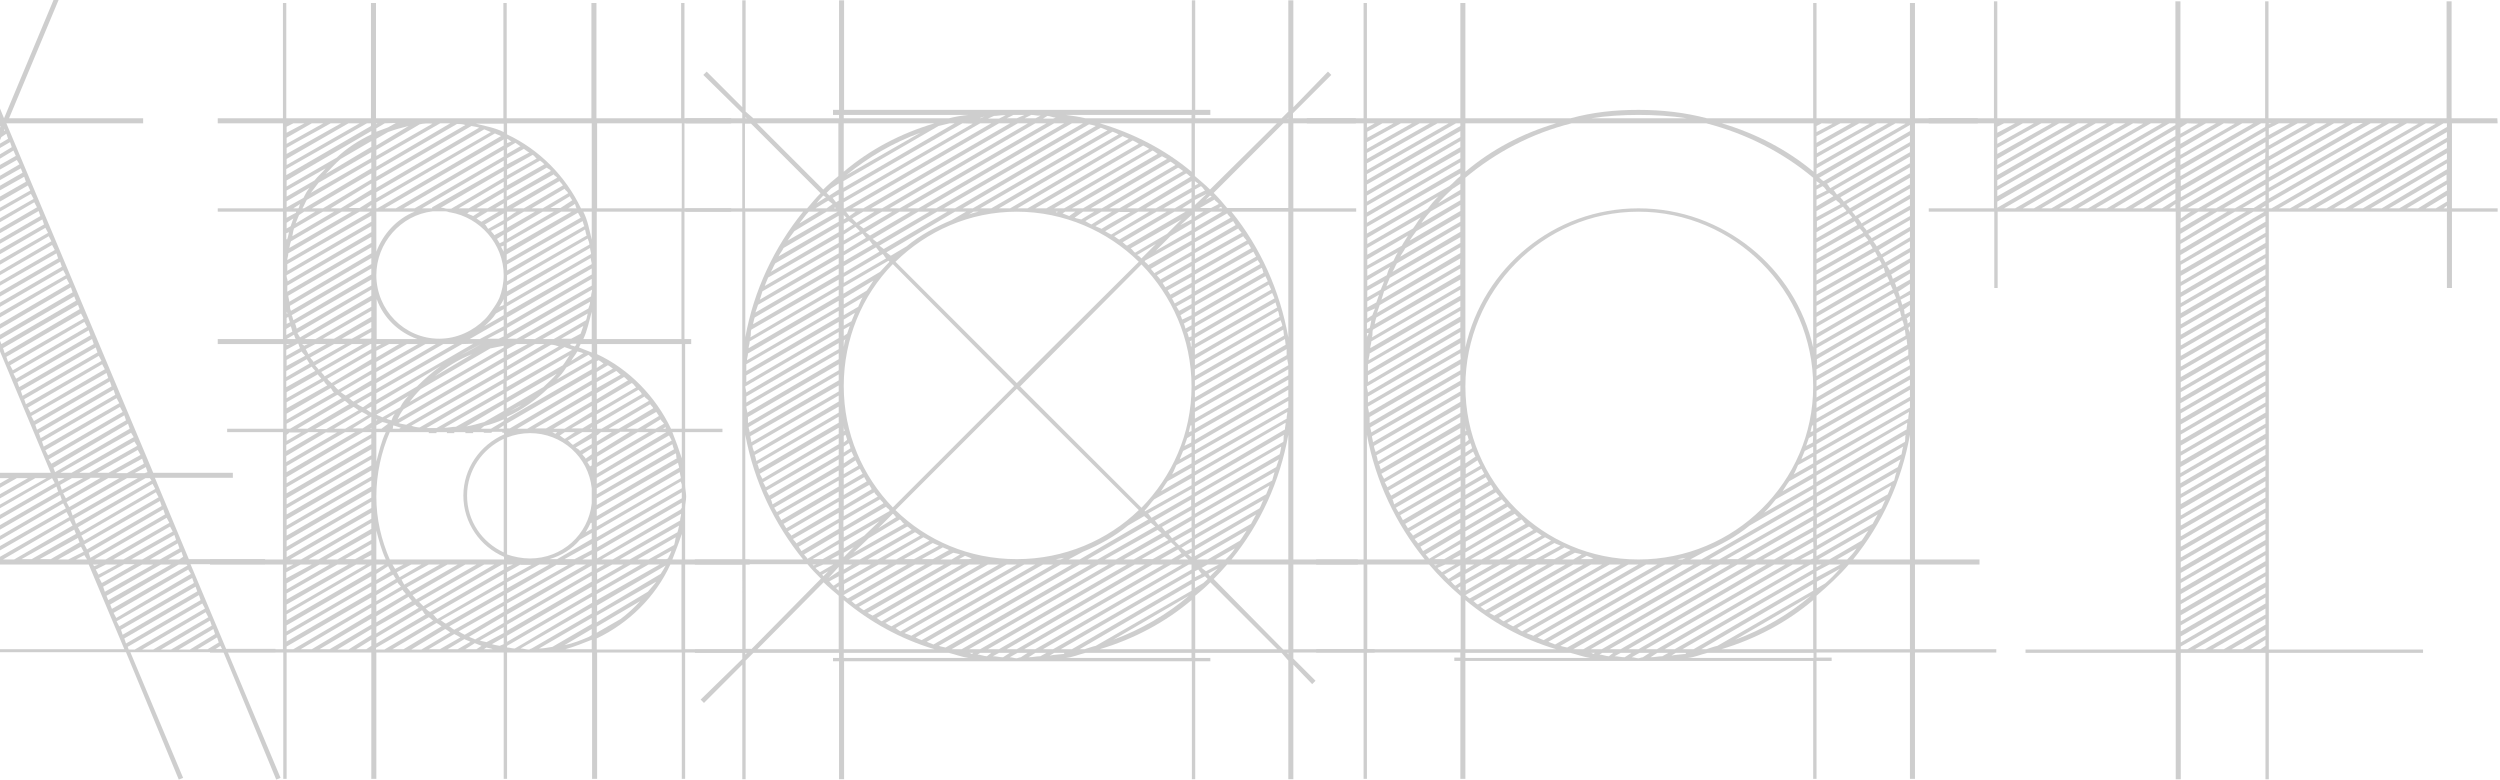 <?xml version="1.0" encoding="utf-8"?>
<!-- Generator: Adobe Illustrator 21.0.0, SVG Export Plug-In . SVG Version: 6.00 Build 0)  -->
<svg version="1.1" id="Layer_2" xmlns="http://www.w3.org/2000/svg" xmlns:xlink="http://www.w3.org/1999/xlink" x="0px" y="0px"
	 viewBox="0 0 744 232" style="enable-background:new 0 0 744 232;" xml:space="preserve">
<style type="text/css">
	.st0{clip-path:url(#SVGID_2_);}
	.st1{fill:#CECECE;}
</style>
<g>
	<g>
		<defs>
			<rect id="SVGID_1_" y="-1" width="744" height="233"/>
		</defs>
		<clipPath id="SVGID_2_">
			<use xlink:href="#SVGID_1_"  style="overflow:visible;"/>
		</clipPath>
		<g class="st0">
			<g>
				<path class="st1" d="M-96.8,140.7H-72l43.7-104h-0.3H-72v-1.5h42.9L-44-0.4l1.3-0.5l15.1,36.1l13.6-33l-1-2.5l1.3-0.5l0.5,1.3
					l0.5-1.3l1.3,0.5l-1,2.5l13.6,33L16.3-0.9l1.3,0.5L2.7,35.2h39.9v1.5H2.2H1.9l43.7,104h23.7v1.5H46.1l10.1,24.2h22.7v1.5H56.7
					l10.6,25.2H82v1H67.8l15.7,37.4l-1.3,0.5l-15.7-37.9H38.8l15.7,37.4l-1.3,0.5l-15.7-37.9H-63.9L-79.6,232l-1.3-0.5l15.7-37.4
					H-93l-15.7,37.9l-1.3-0.5l15.7-37.4h-16.2v-1h16.7l10.6-25.2h-21.5v-1.5h22l10.1-24.2h-24.2V140.7z M-55.4,170.8L-92,192
					l-0.5,1.3h1.8l34.3-19.9L-55.4,170.8z M-54.1,168h-1.5l-34.6,19.7l-1,2.5l36.6-21.2L-54.1,168z M-61.2,168l-27.3,15.7l-1,2.5
					l31.6-18.2H-61.2z M-57.1,175.1l-31.3,18.2h3.3l27-15.9L-57.1,175.1z M-66.7,168l-19.9,11.6l-1,2.3l24.2-13.9L-66.7,168
					L-66.7,168z M-72,168l-12.9,7.3l-1,2.5L-69,168H-72z M-77.6,168l-5.6,3.3l-1,2.3l9.8-5.6H-77.6z M-58.9,179.1l-24,14.1h3
					l19.9-11.6L-58.9,179.1z M-81.9,168l-0.5,1.5l2.5-1.5H-81.9z M-43.5,142.3H-44L-79.6,163l-1.3,2.3l36.6-21.2L-43.5,142.3z
					 M-45,145.8l-35.8,20.7h3.3l31.6-18.2L-45,145.8z M-49.3,142.3l-28.8,16.4l-1,2.5l32.8-18.9H-49.3z M-60.7,183.4l-16.9,9.8h3.3
					l12.6-7.6C-61.4,184.9-60.9,184.2-60.7,183.4z M-54.8,142.3l-21.5,12.4l-1,2.3l25.7-14.6L-54.8,142.3L-54.8,142.3z M-60.4,142.3
					l-14.1,8.1l-1,2.5l18.4-10.6H-60.4z M-46.8,150.1l-28.5,16.4h3l24.5-14.1L-46.8,150.1z M-65.7,142.3l-7.1,4l-1,2.3l11.1-6.3
					H-65.7z M-71,142.3l-1,2.3l4-2.3H-71z M-62.4,187.4l-9.6,5.8h3l5.6-3.3L-62.4,187.4z M-32.9,116.8L-69.2,138l-1,2.3l36.3-21.2
					L-32.9,116.8z M-48.5,154.1L-70,166.5h3.3l17.2-9.8L-48.5,154.1z M-34.4,120.8L-69,140.7h3l30.5-17.4L-34.4,120.8z M-31.1,112.5
					l-36.3,21.2l-1,2.5l36.3-21.2L-31.1,112.5z M-29.4,108.4l-36.3,21.2l-1,2.3l36.3-21.2L-29.4,108.4z M-66.7,193.2h2l0.5-1.5
					L-66.7,193.2z M-27.6,104.1l-36.3,21.2l-1,2.5l36.3-21.2L-27.6,104.1z M-50.1,158.4l-14.4,8.1h3.3l10.1-5.8L-50.1,158.4z
					 M-36.2,125.1l-27.5,15.7h3.3l23.2-13.4L-36.2,125.1z M-25.8,100.1l-36.6,21.2l-1,2.3l36.6-21L-25.8,100.1z M37,193.2L26.4,168
					h-79.3l-10.6,25.2H37z M-24.1,95.8L-60.7,117l-1,2.5l36.6-21.2L-24.1,95.8z M-22.3,91.8L-58.9,113l-1,2.3l36.6-21L-22.3,91.8z
					 M-51.8,162.4l-7.1,4h3l3-1.5L-51.8,162.4z M-20.5,87.5l-36.6,21.2l-1,2.5L-21.5,90L-20.5,87.5z M-37.9,129.1l-20.2,11.6h3.3
					l15.9-9.1L-37.9,129.1z M-18.8,83.4l-36.6,21.2l-1,2.3l36.6-21L-18.8,83.4z M-17,79.1l-36.6,21.2l-1,2.5l36.3-21.2L-17,79.1z
					 M-15.5,75.1l-36.3,21.2l-1,2.3l36.3-21L-15.5,75.1z M-39.7,133.4l-12.9,7.3h3l8.8-5L-39.7,133.4z M-8.1,142.3h-3l-40.6,23.5
					l-0.5,0.8h2L-8.1,142.3z M-14,71.6v-0.5l-36.1,21l-1,2.5l36.3-21.2L-14,71.6z M-16.7,142.3L-50,161.5l-1,2.5l37.6-21.7H-16.7z
					 M-15.2,68.5L-48.3,88l-1,2.3l34.8-20.2L-15.2,68.5z M-22,142.3l-26.3,15.1l-1,2.3l30.3-17.4L-22,142.3L-22,142.3z M-2.6,142.3
					h-3.3L-48,166.5h3L-2.6,142.3z M-16.2,66l-30.3,17.7l-1.3,2.5l32.3-18.7L-16.2,66z M-27.6,142.3l-18.9,10.9l-1,2.5l23.2-13.4
					H-27.6z M-41.5,137.5l-5.8,3.3h3.3l1.5-0.8L-41.5,137.5z M-17.2,63.5L-45,79.7l-1,2.3l29.5-17L-17.2,63.5z M-33.1,142.3
					l-11.9,6.8l-1,2.3l16.2-9.1H-33.1z M-18.2,61l-25,14.4l-1,2.5l26.5-15.4L-18.2,61z M-38.4,142.3l-4.8,2.5l-1,2.5l8.8-5H-38.4z
					 M2.7,142.3h-3l-42.4,24.2h3.3L2.7,142.3z M-19.3,58.4l-22.2,12.9l-1,2.3L-18.8,60L-19.3,58.4z M-42,142.3l-0.5,0.8l1.8-0.8H-42
					z M15.1,140.7L-13.2,73l-28.3,67.7H15.1z M-20.5,55.9L-39.7,67l-1,2.5l21-12.1L-20.5,55.9z M-21.5,53.4L-37.9,63
					c-0.3,0.8-0.8,1.5-1,2.3L-20.7,55L-21.5,53.4z M-22.5,50.9l-13.6,7.8l-1,2.5l15.1-8.8L-22.5,50.9z M8.3,142.3H5l-42.2,24.2h3.3
					L8.3,142.3z M-23.5,48.4l-10.9,6.3l-1,2.3l12.4-7.1L-23.5,48.4z M-24.6,45.8l-8.1,4.5l-1,2.5l9.6-5.6L-24.6,45.8z M-25.8,43.3
					l-5,3l-1,2.3l6.8-3.8L-25.8,43.3z M13.8,142.3h-3.3l-42.2,24.2h3L13.8,142.3z M-26.8,40.8l-2.5,1.3l-1,2.5l4.3-2.5L-26.8,40.8z
					 M-27.6,38.5l-1,1.8l1.3-0.8L-27.6,38.5z M-22,36.7h-3.3l-1.5,0.8L-26,39L-22,36.7z M-0.1,35.2L-13.2,3.7l-13.1,31.6L-0.1,35.2
					L-0.1,35.2z M16.3,143.8l-0.8-1.5l-41.9,24.2h3.3L16.3,143.8z M-16.5,36.7h-3.3l-5.8,3.3l0.5,1.5L-16.5,36.7z M-11.2,36.7h-3
					l-10.3,5.8L-24,44L-11.2,36.7z M-5.6,36.7h-3.3L-23.5,45l0.5,1.5L-5.6,36.7z M-0.3,36.7h-3l-19.2,10.9l0.8,1.5L-0.3,36.7z
					 M-0.8,40l1-2.5l-21.7,12.6l0.8,1.5L-0.8,40z M17.3,146.3l-0.5-1.5l-37.6,21.7h3L17.3,146.3z M-2.3,44.3l1-2.5l-18.9,10.9
					l0.5,1.5L-2.3,44.3z M-4.1,48.4l1-2.5l-16.2,9.3l0.5,1.5L-4.1,48.4z M-5.9,52.6l1-2.5l-13.4,7.8l0.5,1.3L-5.9,52.6z M-7.6,56.7
					c0.3-0.8,0.8-1.8,1-2.5l-10.6,6.3l0.8,1.3L-7.6,56.7z M-9.4,61l1-2.5l-7.8,4.5l0.8,1.5L-9.4,61z M18.4,148.8l-0.5-1.5
					l-33.3,19.2h3.3L18.4,148.8z M-11.2,65l1-2.5l-4.8,3l0.5,1.5L-11.2,65z M-12.9,69.3l1-2.5l-2,1.3l0.5,1.5L-12.9,69.3z M10,59.2
					l-0.8-1.5L-12,69.8l-0.5,1.8v0.5L10,59.2z M11,61.7l-0.8-1.5L-12,73.1l0.8,1.5L11,61.7z M8.3,55.2l-18.4,10.6l-1,2.3L9,56.7
					L8.3,55.2z M12,64.3l-0.5-1.5L-11,75.7l0.8,1.5L12,64.3z M19.6,151.3l-0.8-1.5L-10,166.5h3L19.6,151.3z M13.1,66.8l-0.5-1.5
					L-9.7,78.1l0.5,1.5L13.1,66.8z M7.2,52.6l-15.7,8.8l-1,2.5l17.2-9.8L7.2,52.6z M14.3,69.3l-0.8-1.5L-8.7,80.7l0.5,1.5L14.3,69.3
					z M6.2,50.1l-12.9,7.3l-1,2.3l14.4-8.3L6.2,50.1z M15.3,71.8l-0.8-1.5L-7.6,83.2l0.8,1.5L15.3,71.8z M16.3,74.4l-0.8-1.5
					L-6.6,85.7l0.8,1.5L16.3,74.4z M5,47.6l-9.8,5.6l-1,2.5l11.6-6.8L5,47.6z M17.3,76.9l-0.5-1.5L-5.6,88.2l0.8,1.5L17.3,76.9z
					 M20.6,153.9l-0.8-1.5l-24.5,14.1h3.3L20.6,153.9z M18.4,79.4l-0.5-1.5L-4.4,90.8l0.5,1.5L18.4,79.4z M4,44.8l-7.1,4.3l-1,2.3
					l8.8-5L4,44.8z M19.6,81.9l-0.8-1.5L-3.4,93.3l0.5,1.5L19.6,81.9z M3,42.3l-4.3,2.5l-1,2.5l5.8-3.5L3,42.3z M20.6,84.4l-0.8-1.5
					L-2.3,95.8l0.8,1.5L20.6,84.4z M21.6,87l-0.5-1.5L-1.3,98.6l0.8,1.3L21.6,87z M1.9,39.8l-1.5,1l-1,2.3l3-1.8L1.9,39.8z
					 M22.6,89.5l-0.5-1.3l-22.2,12.9l0.5,1.3L22.6,89.5z M23.7,92l-0.5-1.3L0.9,103.6l0.5,1.5L23.7,92z M21.6,156.4l-0.8-1.5
					L0.9,166.5h3.3L21.6,156.4z M1.2,38.5V39l0.3-0.3L1.2,38.5z M24.9,94.8l-0.8-1.5L1.9,106.2l0.5,1.5L24.9,94.8z M25.9,97.3
					l-0.8-1.5L3,108.7l0.8,1.5L25.9,97.3z M26.9,99.8l-0.5-1.5L4,111.2l0.8,1.5L26.9,99.8z M27.9,102.4l-0.5-1.5L5.2,113.7l0.5,1.5
					L27.9,102.4z M29,104.9l-0.5-1.5L6.2,116.3l0.5,1.5L29,104.9z M22.6,158.9l-0.5-1.3l-15.7,8.8h3L22.6,158.9z M30.2,107.4
					l-0.8-1.5L7.2,118.8l0.5,1.5L30.2,107.4z M31.2,109.9l-0.8-1.5L8.3,121.3l0.8,1.5L31.2,109.9z M32.2,112.5l-0.5-1.5L9.3,123.8
					l0.8,1.5L32.2,112.5z M33.2,115l-0.5-1.5l-22.2,12.9l0.5,1.5L33.2,115z M34.3,117.5l-0.5-1.5l-22.2,12.9l0.5,1.5L34.3,117.5z
					 M23.7,161.4c-0.3-0.5-0.3-0.8-0.5-1.3l-11.4,6.3h3.3L23.7,161.4z M35.5,120l-0.8-1.5l-22.2,12.9l0.5,1.5L35.5,120z M36.5,122.6
					l-0.8-1.5L13.5,134l0.8,1.5L36.5,122.6z M37.5,125.1l-0.5-1.5l-22.5,13.1l0.8,1.3L37.5,125.1z M38.6,127.6l-0.5-1.5l-22.2,13.1
					l0.5,1.3L38.6,127.6z M17.1,142.3l0.3,1l1.8-1H17.1z M24.9,164.2l-0.8-1.5l-6.8,3.8h3L24.9,164.2z M21.4,142.3l-3.5,2l0.5,1.5
					l6.3-3.5H21.4z M39.8,130.1l-0.8-1.3l-21,11.9h3.3L39.8,130.1z M26.9,142.3l-8.1,4.5l0.8,1.5l10.3-6.1h-3V142.3z M32.2,142.3
					l-12.4,7.1l0.8,1.5l14.9-8.6H32.2z M37.8,142.3l-16.7,9.6l0.5,1.5L41,142.3H37.8z M44.6,142.3h-1.3l-21.2,12.1l0.5,1.5L45.1,143
					L44.6,142.3z M25.9,166.5l-0.8-1.3l-2.5,1.3H25.9z M45.4,144l-22.2,12.9l0.8,1.5l22.2-12.9L45.4,144z M40.8,132.7l-0.8-1.3
					l-16.4,9.3h3L40.8,132.7z M46.4,146.5l-22.2,12.9l0.8,1.5L47.2,148L46.4,146.5z M47.6,149.1L25.1,162l0.8,1.5l22.2-12.9
					L47.6,149.1z M48.6,151.6l-22.2,12.9l0.5,1.5l22.2-12.9L48.6,151.6z M27.7,168l0.3,0.5l1.3-0.5H27.7z M50.4,155.6l-0.8-1.5
					l-21.5,12.4h3.3L50.4,155.6z M31.5,168l-3,1.5l0.8,1.5l5.6-3H31.5z M41.8,135.4l-0.8-1.5l-12,6.8h3.3L41.8,135.4z M36.8,168
					l-7.3,4l0.8,1.5l9.8-5.6h-3.3V168z M42.3,168l-11.6,6.6l0.5,1.5l14.4-8.1H42.3z M47.9,168l-16.2,9.3l0.5,1.3L50.9,168H47.9z
					 M55.5,168h-2.3l-20.4,11.9l0.5,1.3l22.5-12.9L55.5,168z M51.4,158.2l-0.8-1.5l-16.9,9.8h3L51.4,158.2z M56,169.5l-22.2,12.9
					l0.8,1.5l22.2-13.1L56,169.5z M42.8,138l-0.5-1.5l-7.8,4.3h3.3L42.8,138z M57.2,172l-22.5,12.9l0.8,1.5l22.2-12.9L57.2,172z
					 M58.2,174.6L36,187.4l0.5,1.5L58.7,176L58.2,174.6z M59.2,177.1L37,190l0.5,1.5l22.2-12.9L59.2,177.1z M61,181.1l-0.8-1.5
					L38,192.5l0.3,0.8h1.8L61,181.1z M52.4,160.7l-0.5-1.5L39,166.5h3.3L52.4,160.7z M43.9,140.5l-0.5-1.5l-3.3,1.8h3L43.9,140.5z
					 M62,183.7l-0.8-1.5l-18.9,11.1h3.3L62,183.7z M53.4,163.2l-0.5-1.5l-8.3,4.8h3L53.4,163.2z M63,186.2l-0.5-1.5l-14.6,8.6h3
					L63,186.2z M54.5,165.7l-0.5-1.5l-4,2.3h3.3L54.5,165.7z M64,188.7l-0.5-1.5l-10.3,6.1h3.3L64,188.7z M65.1,191.2l-0.5-1.5
					l-5.8,3.5h3L65.1,191.2z M66.1,193.2l-0.5-1l-1.5,1H66.1z"/>
				<path class="st1" d="M205.9,102.4h-2v25.2H215v1h-11.1v15.7c0,1.3,0.3,2.3,0.3,3.5s-0.3,2-0.3,3.3v15.4h19.2v1.5h-19.2v25.2
					h19.2v1h-19.2v37.6h-1v-37.6h-25.2v37.6h-1.5v-37.6h-18.7h-6.6v37.6h-1v-37.6H112v37.6h-1.5v-37.6H85.3v37.6h-1v-37.6H62.5v-1
					h21.7V168H62.5v-1.5h21.7v-37.9H67.6v-1h16.7v-25.2H64.8v-1.5h19.4V82.2V63H64.8v-1h19.4V36.7H64.8v-1.5h19.4V0.9h1v34.3h25.2
					V0.9h1.5v34.3h18.7h19.2V0.9h1v34.3H176V0.9h1.5v34.3h25.2V0.9h1v34.3h13.9v1.5h-13.9V62h13.9v1h-13.9v37.9h2v1.5H205.9z
					 M110.5,36.7h-1.3l-24,13.6v1.8l25.2-14.6v-0.8H110.5z M103.7,36.7L85.3,47.3v1.8L107,36.7H103.7z M98.4,36.7
					c-4.3,2.5-8.8,4.8-13.1,7.3v1.8l16.2-9.1C101.5,36.7,98.4,36.7,98.4,36.7z M92.8,36.7L85.3,41v1.8l10.9-6.1H92.8z M87.3,36.7
					l-2,1v1.8l5.3-2.8H87.3z M110.5,40v-1L85.3,53.7v1.8l14.9-8.6C103.2,44.1,106.7,41.8,110.5,40z M96.9,50.1l-11.6,6.6v1.8
					l8.3-4.8C94.6,52.4,95.9,51.4,96.9,50.1z M92.1,55.9l-6.8,4v1.8l5-2.8C90.8,57.9,91.3,56.9,92.1,55.9z M85.3,63v1.8
					c1-0.5,1.8-1,2.8-1.5V63H85.3z M86.5,67.3l0.8-2.3l-2,1.3V68L86.5,67.3z M110.5,69.1v-1.8L85.3,81.9v0.3c0,0.5,0.3,1,0.3,1.5
					L110.5,69.1z M85.5,71.1c0.3-0.8,0.3-1.3,0.5-2l-0.8,0.3v1.8h0.3V71.1z M85.3,92.8v0.5h0.3C85.5,93,85.3,93,85.3,92.8z
					 M85.8,94.3l-0.5,0.3v1.8l1-0.5C86,95.3,86,94.8,85.8,94.3z M86.5,97.1l-1.3,0.8v1.8l1.8-1C86.8,98.1,86.8,97.6,86.5,97.1z
					 M85.3,100.9H88c-0.3-0.5-0.3-0.8-0.5-1.3L85.3,100.9z M89.3,103.6c-0.3-0.5-0.3-0.8-0.5-1.3h-0.3l-3.3,1.8v1.8L89.3,103.6z
					 M85.3,102.4v0.3l1-0.3H85.3z M90.8,105.9c-0.3-0.5-0.8-0.8-1-1.3l-4.5,2.5v1.8L90.8,105.9z M92.1,108.2
					c-0.3-0.5-0.5-0.8-0.8-1.3l-6.1,3.5v1.8L92.1,108.2z M93.8,110.4c-0.3-0.5-0.8-0.8-1-1.3l-7.6,4.3v1.8L93.8,110.4z M95.6,112.7
					c-0.3-0.5-0.8-0.8-1-1.3l-9.3,5.3v1.8L95.6,112.7z M97.4,114.7c-0.5-0.5-0.8-0.8-1-1.3l-11.1,6.3v1.8L97.4,114.7z M99.4,116.8
					c-0.5-0.3-0.5-0.8-1-1.3l-13.1,7.6v1.8L99.4,116.8z M101.7,118.5c-0.5-0.3-0.8-0.8-1.3-1l-15.1,8.6v1.5h1L101.7,118.5z
					 M110.5,128.6H108L85.3,142v1.8l25.2-14.6V128.6z M102.7,128.6l-17.4,10.1v1.8l20.4-11.9L102.7,128.6L102.7,128.6z M97.1,128.6
					l-11.9,7.1v1.8l15.1-8.8h-3.2V128.6z M91.8,128.6l-6.6,3.8v1.8l9.6-5.6H91.8z M86.3,128.6l-1,0.8v1.8l4.3-2.5h-3.3V128.6z
					 M110.5,130.4L85.3,145v1.8l25.2-14.6V130.4z M110.5,133.7l-25.2,14.6v1.8l25.2-14.6V133.7z M110.5,136.7l-25.2,14.6v1.8
					l25.2-14.6V136.7z M110.5,140l-25.2,14.6v1.8l25.2-14.6V140z M110.5,143l-25.2,14.6v1.8l25.2-14.6V143z M110.5,146.3l-25.2,14.6
					v1.8l25.2-14.6V146.3z M110.5,149.3L85.3,164v1.8l25.2-14.6V149.3z M109,168h-3l-20.7,11.9v1.8L109,168z M103.7,168h-3.3
					l-15.1,8.6v1.8L103.7,168z M98.1,168h-3l-9.8,5.6v1.8L98.1,168z M92.8,168h-3.3l-4.3,2.3v1.8L92.8,168z M87.3,168h-2v1L87.3,168
					z M110.5,170v-1.8l-25.2,14.6v1.8L110.5,170z M110.5,173.3v-1.8l-25.2,14.6v1.8L110.5,173.3z M110.5,176.3v-1.8l-25.2,14.6v1.8
					L110.5,176.3z M110.5,179.6v-1.8l-25.2,14.6v0.8h2L110.5,179.6z M110.2,63H107L85.8,75.4c0,0.8-0.3,1.3-0.3,2L110.2,63z
					 M110.5,66v-1.8l-25,14.4v2L110.5,66z M110.5,72.3v-1.8L85.5,85v1.8L110.5,72.3z M110.5,75.4v-1.8L85.8,88
					c0,0.5,0.3,1.3,0.3,1.8L110.5,75.4z M104.7,63h-3l-15.1,8.8c-0.3,0.8-0.3,1.3-0.5,2L104.7,63z M110.5,78.6v-1.8L86.3,91
					c0,0.5,0,1,0.3,1.5L110.5,78.6z M110.5,154.4v-1.8l-24.2,13.9h3.3L110.5,154.4z M110.5,81.7v-1.8L86.8,93.8
					c0.3,0.5,0.3,1,0.5,1.5L110.5,81.7z M99.4,63h-3.3l-8.6,5c-0.3,0.8-0.3,1.5-0.5,2.3L99.4,63z M87.3,62h1.5
					c0.3-0.3,0.3-1,0.5-1.3L87.3,62z M110.5,85v-1.8L87.8,96.3c0.3,0.5,0.3,1,0.5,1.5L110.5,85z M93.8,63h-3.3L89,64
					c-0.3,0.8-0.8,1.8-1,2.5L93.8,63z M110.5,88v-1.8l-22,12.9c0.3,0.5,0.5,0.8,0.8,1.3L110.5,88z M103.9,120.3
					c-0.5-0.3-0.8-0.8-1.3-1l-14.1,8.3h3L103.9,120.3z M110.5,182.6v-1.8l-21,12.4h3.3L110.5,182.6z M110.5,50.1v-1.8L91.3,59.5
					c-0.5,0.8-0.8,1.8-1.3,2.5h0.5L110.5,50.1z M91.6,102.4H90c0,0.3,0.5,0.3,0.5,0.5L91.6,102.4z M110.5,91.3v-1.8l-19.9,11.4h3.3
					L110.5,91.3z M97.1,102.4h-3.3l-2.8,1.5l0.8,1.5L97.1,102.4z M110.5,157.4v-1.8l-18.7,10.9h3L110.5,157.4z M102.7,102.4h-3.3
					l-7.1,4c0.3,0.5,0.8,0.8,1,1.3L102.7,102.4z M110.5,45.3l-15.7,9.1l-2.3,3l17.9-10.3L110.5,45.3L110.5,45.3z M110.5,53.4v-1.8
					L92.8,62h3.3L110.5,53.4z M108,102.4h-3.3l-10.9,6.3c0.3,0.5,0.8,0.8,1,1.3L108,102.4z M106.7,122.1c-0.5-0.3-1-0.8-1.5-1
					l-11.4,6.6h3.3L106.7,122.1z M110.5,185.9v-1.8l-15.4,9.1h3L110.5,185.9z M110.5,103.9v-1.5h-0.3l-14.6,8.3
					c0.3,0.5,0.8,0.8,1,1.3L110.5,103.9z M110.5,94.3v-1.8l-14.4,8.3h3.3L110.5,94.3z M110.5,42l-9.1,5.3c-1.8,1.5-3,3-4.5,4.5
					l13.6-8.1V42z M110.5,160.7v-1.8l-13.4,7.6h3.3L110.5,160.7z M110.5,106.9v-1.8l-13.1,7.6c0.3,0.5,0.8,0.8,1.3,1.3L110.5,106.9z
					 M110.5,56.4v-1.8L98.4,62h3L110.5,56.4z M110.5,110.2v-1.8l-11.1,6.3c0.5,0.5,0.8,1,1.3,1.3L110.5,110.2z M109.5,123.6
					c-0.5-0.3-1.3-0.8-1.8-1l-8.3,5h3.3L109.5,123.6z M110.5,189v-1.8l-10.1,6.1h3.3L110.5,189z M110.5,113.2v-1.8l-9.1,5.3
					c0.5,0.3,1,0.8,1.5,1L110.5,113.2z M110.5,97.6v-1.8l-8.8,5h3L110.5,97.6z M110.5,163.7v-1.8l-7.8,4.5h3L110.5,163.7z
					 M110.5,59.7v-1.8l-6.8,4h3.3L110.5,59.7z M110.5,116.5v-1.8l-6.6,3.8c0.5,0.3,0.8,0.8,1.3,1L110.5,116.5z M110.5,125.8V124
					l-5.6,3.5h3L110.5,125.8z M110.5,192.2v-1.8l-4.5,2.8h3L110.5,192.2z M110.5,119.5v-1.8l-4.3,2.5c0.5,0.3,1.3,0.8,1.8,1
					L110.5,119.5z M110.5,100.6v-1.8l-3.5,2h3.3L110.5,100.6z M110.5,166.5v-1.3l-2.5,1.3H110.5z M110.5,122.8V121l-1.5,0.8
					C109.5,122.1,110,122.6,110.5,122.8z M110.5,62v-1l-1.3,1H110.5z M110.5,127.6v-0.3l-0.3,0.3H110.5z M134,36.7h-3l-19,10.9v2
					L134,36.7z M124.9,37L112,44.6v1.8l16.7-9.6C127.4,36.7,126.1,36.7,124.9,37z M114.5,36.7l-2.5,1.5v1c1.3-0.5,2.3-0.8,3.5-1.3
					l2.3-1.3L114.5,36.7L114.5,36.7z M112,36.7V37l0.3-0.3H112z M138.5,37.2c-0.8-0.3-1.8-0.3-2.5-0.3l-24,13.9v1.8L138.5,37.2z
					 M142.6,38c-0.8-0.3-1.5-0.3-2.3-0.5L112,53.9v2L142.6,38z M115.5,39.3l-3.5,2v2l9.6-5.8C119.6,38,117.6,38.5,115.5,39.3z
					 M146.1,39.3c-0.8-0.3-1.3-0.5-2-0.8L112,57.2V59L146.1,39.3z M149.1,40.5c-0.5-0.3-1.3-0.5-1.8-0.8L112,60.2V62h0.3L149.1,40.5
					z M112,81.9c0,10.3,8.3,18.9,18.7,18.9c5.3,0,10.1-2.3,13.6-5.8c0.8-0.8,1.5-1.8,2-2.5c0.5-0.8,1.3-1.8,1.8-2.8l0.5-1
					c0.8-2,1.3-4.5,1.3-6.8c0-9.3-7.1-17.2-15.9-18.7c-0.5,0-0.8-0.3-1.3-0.3h-4C119.3,64,112,72.3,112,81.9z M112,63v11.9
					c2-5.3,6.1-9.8,11.4-11.9H112z M122.1,100.9h1.3h0.8c-5.6-2-10.1-6.3-12.1-11.9v11.9h0.5h3h0.3h5.3H122.1z M137.5,102.4L112,117
					v2l28.8-16.7L137.5,102.4L137.5,102.4z M131.9,102.4L112,114v1.8l23.2-13.4H131.9z M126.6,102.4l-14.6,8.3v2l17.7-10.3H126.6z
					 M121.1,102.4l-9.1,5.3v1.8l12.4-7.1C124.4,102.4,121.1,102.4,121.1,102.4z M115.8,102.4l-3.8,2v2l6.8-4H115.8z M112,102.4v0.8
					l1.5-0.8H112z M131.2,108.9L112,120.3v1.8l12.1-7.1C126.4,112.7,128.7,110.7,131.2,108.9z M121.6,117.8l-9.6,5.6
					c0.5,0.3,1.3,0.5,1.8,0.8l5.3-3C119.8,119.8,120.6,118.8,121.6,117.8z M112,124.8v0.5l0.3-0.5H112z M113.8,125.6l-1.8,1v1h1.5
					l2-1.5C114.8,125.8,114.5,125.8,113.8,125.6z M143.8,128.9l0.3-0.3h-3.3v0.3h-2.3v-0.3h-3.3v0.3H133v-0.3h-2h-0.3h-0.8v0.3h-2.3
					v-0.3h-3.3H122h-6c-2.5,5.8-4,12.4-4,19.2s1.5,12.9,4,18.7h0.8h2.3h3h0.3h5.3h0.3h5h0.3h5.3h0.3h5.3h0.3h5h0.5v-0.8
					c-7.1-3-12.1-10.1-12.1-18.2s5-15.1,12.1-18.2v-0.5h-0.5v-0.3h-3l-0.3,0.3h-2.4V128.9z M112,128.6v8.8c0.8-3,1.5-6.1,2.8-8.8
					H112z M112,157.9v8.6h1.5h1.3C113.5,163.7,112.8,160.9,112,157.9z M112,168v1.5l2.5-1.5H112z M116.3,170l-0.8-1.5l-3.5,2.3v1.8
					L116.3,170z M117.8,172.3c-0.3-0.5-0.5-0.8-0.8-1.3l-5,2.8v2L117.8,172.3z M119.3,174.6c-0.3-0.5-0.8-0.8-1-1.3l-6.3,3.8v1.8
					L119.3,174.6z M120.8,176.8c-0.3-0.5-0.8-0.8-1-1.3L112,180v2L120.8,176.8z M122.6,178.9c-0.3-0.5-0.8-0.8-1-1.3l-9.6,5.8v1.8
					L122.6,178.9z M124.6,180.9c-0.5-0.5-0.8-0.5-1-1l-11.6,6.6v2L124.6,180.9z M126.6,182.9c-0.5-0.3-0.5-0.8-1-1.3l-13.6,8.1v1.8
					L126.6,182.9z M128.9,184.7c-0.5-0.3-0.8-0.8-1.3-1l-15.7,9.1v0.5h2.5L128.9,184.7z M149.9,43.3v-1.8L114.5,62h3.3L149.9,43.3z
					 M115,124.6c0.5,0.3,1,0.3,1.5,0.5c0.3-0.8,0.5-1.3,1-2L115,124.6z M117.1,126.6c-0.3,0.3,0,0.8-0.3,1h2l0.5-0.3L117.1,126.6z
					 M120.1,168h-3.3c0.3,0.5,0.5,0.8,0.8,1.3L120.1,168z M131.4,186.4c-0.5-0.3-1-0.8-1.5-1l-13.1,7.8h3.3L131.4,186.4z M125.4,168
					h-3l-4.3,2.3l0.8,1.5L125.4,168z M149.9,104.6l-29.8,17.2c-0.8,1-1.3,2-1.8,3l31.6-18.4V104.6z M149.9,107.7l-31.3,18.2
					c0.8,0.3,1.5,0.3,2.3,0.5l29-16.7V107.7z M130.9,168h-3.3l-8.1,4.5l0.8,1.5L130.9,168z M149.9,46.6v-2L120.1,62h3.3L149.9,46.6z
					 M136.2,168h-3l-12.1,6.8c0.3,0.5,0.8,0.8,1,1.3L136.2,168z M149.9,102.9c-1.3,0.3-2.8,0.5-4,0.8l-20.7,12.1
					c-1.3,1.3-2.3,2.5-3.3,3.8l28-16.2V102.9z M149.9,111l-27.5,15.7c0.8,0.3,1.8,0.5,2.5,0.5l25-14.4V111z M134,188.2
					c-0.5-0.3-1-0.8-1.5-1l-10.1,6.1h3L134,188.2z M141.8,168h-3.3l-15.7,9.1c0.3,0.5,0.8,0.8,1,1.3L141.8,168z M147.1,168h-3
					l-19.4,11.1l1.3,1.3L147.1,168z M149.9,49.6v-1.8L125.6,62h3v-0.3L149.9,49.6z M149.9,169.5V168h-0.5l-22.7,13.1
					c0.5,0.5,0.8,0.8,1.3,1L149.9,169.5z M149.9,114l-23,13.4h3l19.9-11.4v-2H149.9z M137,189.7c-0.5-0.3-1.3-0.8-1.8-1l-7.6,4.5
					h3.3L137,189.7z M149.9,172.8v-2l-21,12.1c0.5,0.3,0.8,1,1.3,1.3L149.9,172.8z M129.4,112l11.1-6.6
					C136.5,106.9,132.7,109.4,129.4,112z M149.9,52.9v-2l-18.7,10.9c0.8,0,1.3,0.3,1.8,0.3h1.3L149.9,52.9z M149.9,175.8V174
					l-18.7,10.6c0.5,0.3,1,0.8,1.5,1L149.9,175.8z M149.9,119v-1.8l-17.7,10.1c1.3,0,2.3-0.3,3.5-0.3L149.9,119z M140,191
					c-0.5-0.3-1.3-0.5-1.8-0.8l-5,3h3L140,191z M149.9,179.1v-2l-16.2,9.3c0.5,0.3,1,0.8,1.5,1L149.9,179.1z M149.9,55.9v-1.8
					L136.5,62h3L149.9,55.9z M149.9,182.1v-1.8l-13.4,7.6c0.5,0.3,1.3,0.8,1.8,1L149.9,182.1z M137,105.7c2.8-1.3,6.1-3.3,6.1-3.3
					L137,105.7z M143.3,192.2c-0.8-0.3-1.3-0.5-2-0.8l-2.8,1.8h3.3L143.3,192.2z M149.9,122.3v-2l-11.1,6.6c1.8-0.3,3.5-0.8,5.3-1.3
					L149.9,122.3z M142.8,63h-3c-0.3,0-0.5,0.5-0.8,0.5c0.5,0.3,1.3,0.5,1.8,0.8L142.8,63z M149.9,130.6c-6.3,3-10.9,9.3-10.9,16.9
					s4.5,13.9,10.9,16.9V130.6z M149.9,185.4v-2l-10.3,6.1c0.5,0.3,1.3,0.5,1.8,0.8L149.9,185.4z M149.9,97.1v-2l-10.1,5.8h3
					L149.9,97.1z M149.9,39.3v-2.5h-8.3C144.3,37.5,147.3,38,149.9,39.3z M149.9,59.2v-2c-2.5,1.5-5.6,3.3-8.1,4.8h3.3L149.9,59.2z
					 M148.4,63h-3.3l-3.3,2c0.5,0.3,1,0.8,1.5,1C145.1,65,146.6,64,148.4,63z M149.9,188.4v-1.8l-7.1,4c0.8,0.3,1.3,0.3,2,0.5
					L149.9,188.4z M149.9,125.3v-0.5c-1.8,0.8-3.8,1.5-5.8,2l-1,0.8h3L149.9,125.3z M149.9,92l-2.3,1.3c-1,1.5-2.3,2.8-3.5,3.8
					l5.8-3.3V92z M146.6,193.2c-0.5-0.3-1.3-0.3-1.8-0.5l-0.8,0.5H146.6z M149.9,65.5v-2l-5.6,3.3c0.5,0.3,0.5,0.8,1,1.3L149.9,65.5
					z M149.9,100.1v-1.8l-4.8,2.5h3.3L149.9,100.1z M149.9,68.5v-1.8l-3.8,2c0.3,0.5,0.8,0.8,1,1.3L149.9,68.5z M149.9,191.7v-2
					l-3.5,2c0.8,0.3,1.5,0.3,2.3,0.5L149.9,191.7z M149.9,62v-1.5l-2.5,1.5H149.9z M149.9,71.8v-2l-2,1.3c0.3,0.5,0.5,0.8,0.8,1.3
					L149.9,71.8z M149.9,127.6v-1l-1.5,1H149.9z M149.9,89c-0.3,0.8-0.8,1.5-1.3,2.3l1.3-0.5V89z M149.9,74.9v-1.8l-0.8,0.3
					L149.9,74.9z M176.1,62V36.7h-25.2V40c9.6,4.5,17.4,12.4,22,22H176.1z M150.9,41.3v1.3l1.3-0.5
					C151.6,41.8,151.4,41.5,150.9,41.3z M153.4,42.5l-2.5,1.5v1.8l4-2.3C154.4,43.3,153.9,42.8,153.4,42.5z M155.9,44.3l-5,2.8v1.8
					l6.6-3.5C156.9,45.1,156.4,44.6,155.9,44.3z M158.5,46.1l-7.6,4.3v1.8l8.8-5C159.2,46.8,159,46.3,158.5,46.1z M160.7,47.8
					l-9.8,5.6v1.8l11.1-6.3C161.5,48.4,161.2,48.1,160.7,47.8z M162.7,49.9c-4,2.3-7.8,4.5-11.9,6.8v1.8l13.1-7.6
					C163.8,50.4,163.3,50.4,162.7,49.9z M164.8,51.9l-13.9,7.8v1.8l14.9-8.6C165.5,52.4,165,52.4,164.8,51.9z M167,63l-16.2,9.3v1.8
					L170.1,63H167z M161.5,63l-10.6,6.3v1.8l13.9-8.1C164.8,63,161.5,63,161.5,63z M155.9,63c-1.8,1-3.3,2-5,3v1.8l8.3-4.8
					C159.2,63,155.9,63,155.9,63z M150.9,63v1.8c1-0.5,1.8-1.3,2.8-1.8C153.7,63,150.9,63,150.9,63z M172.8,64.8l-0.8-1.5
					l-21.2,12.4v1.8L172.8,64.8z M173.9,67.3c-0.3-0.5-0.3-1-0.5-1.5l-22.5,12.9v1.8L173.9,67.3z M174.6,70.1
					c-0.3-0.5-0.3-1.3-0.5-1.8l-23.2,13.6v1.8L174.6,70.1z M175.4,72.8c0-0.5-0.3-1.3-0.5-1.8l-24,13.9v1.8L175.4,72.8z M175.9,75.6
					c0-0.5-0.3-1.3-0.3-1.8l-24.7,14.4V90L175.9,75.6z M176.1,78.6c0-0.5-0.3-1.3-0.3-1.8l-25,14.4V93L176.1,78.6z M176.1,81.7v-1.8
					l-25.2,14.6v1.8L176.1,81.7z M176.1,85v-2l-25.2,14.6v1.8L176.1,85z M175.9,88.2c0-0.8,0.3-1.3,0.3-2L151,100.8h2.8L175.9,88.2z
					 M162,102.4h-2.8l-8.3,4.8v1.8L162,102.4z M153.7,102.4l-2.8,1.5v1.8l6.1-3.3H153.7z M166.3,103.1c-0.8-0.3-1.5-0.5-2.3-0.5
					l-13.1,7.6v1.8L166.3,103.1z M170.3,104.1l-2.3-0.8l-17.2,10.1v1.8L170.3,104.1z M167.5,108.7c0.8-1,1.3-2,2-3l-18.7,10.9v1.8
					L167.5,108.7z M176.1,109.9v-1.8l-13.1,7.6c-3.5,3.3-7.6,6.3-12.1,8.3v0.5L176.1,109.9z M161.7,115.2c1.3-1.3,2.8-2.5,4-4
					l-14.9,8.6v1.8L161.7,115.2z M176.1,113.2v-1.8L150.9,126v1.5h0.8L176.1,113.2z M157.7,166.2c9.6,0,17.4-7.1,18.4-16.4v-4.5
					c-1-9.3-8.8-16.4-18.4-16.4c-2.3,0-4.8,0.5-6.8,1.3V165C152.9,165.7,155.4,166.2,157.7,166.2z M171.3,168l-20.4,11.6v1.8
					l23.5-13.4L171.3,168L171.3,168z M165.8,168l-14.9,8.6v1.8l18.2-10.3h-3.3V168z M160.5,168l-9.6,5.3v1.8l12.6-7.1H160.5z
					 M154.9,168l-4,2.3v1.8l7.3-4h-3.3V168z M150.9,168v0.8l1.8-0.8H150.9z M176.1,168.3l-25.2,14.6v1.8l25.2-14.6V168.3z
					 M176.1,171.3l-25.2,14.6v1.8l25.2-14.6V171.3z M176.1,174.6l-25.2,14.6v1.8l25.2-14.6V174.6z M176.1,177.6l-25.2,14.6v0.5
					c0.8,0,1.5,0.3,2.3,0.3l23-13.6v-1.8H176.1z M155.2,120.5l-3.3,1.8C152.9,121.8,154.2,121.3,155.2,120.5z M166.5,53.9L152.6,62
					h3.3l11.6-6.8C167.3,54.7,166.8,54.4,166.5,53.9z M176.1,116.3v-1.8l-22.2,13.1h3L176.1,116.3z M176.1,182.6v-1.8L154.9,193
					c0.8,0,1.8,0.3,2.5,0.3c0.3,0,0.5-0.3,0.8-0.3L176.1,182.6z M175.1,91.8c0.3-0.8,0.5-1.3,0.5-2l-19.7,11.1h1.5h1.8L175.1,91.8z
					 M168,56.2l-9.8,5.8h3.3l7.6-4.5C168.8,56.9,168.3,56.7,168,56.2z M176.1,119.5v-1.8l-16.9,9.8h3.3L176.1,119.5z M176.1,185.7
					v-1.8l-15.7,9.1c1.3,0,2.8-0.3,4-0.5L176.1,185.7z M174.4,95.3c0.3-0.8,0.3-1.3,0.5-2l-13.4,7.6h3.3L174.4,95.3z M176.1,160.4
					v-1.8l-3.5,2c-2.3,2.8-5.6,4.8-9.1,5.8h2.3L176.1,160.4z M169.6,58.4l-5.8,3.5h3l3.5-2.3C170.1,59.2,169.8,59,169.6,58.4z
					 M165.8,128.6h-1.5c0.3,0,0.8,0.5,1,0.5L165.8,128.6z M176.1,122.6v-1.8l-11.4,6.8h3.3L176.1,122.6z M176.1,106.9v-0.5
					c-0.5-0.3-0.5-0.5-1-0.8l-6.6,3.8c-0.8,1.3-1.8,2.5-2.8,3.5L176.1,106.9z M171.1,128.6h-3l-1.5,1c0.5,0.3,1,0.8,1.5,1
					L171.1,128.6z M172.8,99.3l0.8-2.3l-6.6,3.8h3L172.8,99.3z M176.1,163.7v-1.8l-8.1,4.5h3L176.1,163.7z M176.1,189v-1.8L168,192
					c2.5-0.5,5-1.5,7.3-2.5L176.1,189z M176.1,193.2v-2.8c-2.5,1-5,2-7.8,2.8H176.1z M169.1,62h2.5c-0.3-0.3-0.3-1-0.5-1.3L169.1,62
					z M176.1,128.9v-0.3h-2.8l-4.3,2.5c0.5,0.3,1,1,1.5,1.3L176.1,128.9z M169.6,102.6c0.5,0.3,1,0.3,1.5,0.5
					c0.3-0.3,0.3-0.5,0.5-0.8h-1.5L169.6,102.6z M173.6,105.1c-0.8-0.3-1-0.3-1.8-0.5c-0.5,1-1.3,1.8-1.8,2.8L173.6,105.1z
					 M176.1,125.8V124l-6.1,3.5h3.3L176.1,125.8z M176.1,132.2v-1.8l-4.8,2.8c0.5,0.3,1,0.5,1.3,1L176.1,132.2z M172.3,103.4
					l3.8,1.5v-2.5h-3.3L172.3,103.4z M176.1,135.2v-1.8l-2.8,1.8c0.3,0.5,0.8,0.8,1,1.3L176.1,135.2z M176.1,166.5V165l-2.8,1.5
					H176.1z M176.1,71.3V63h-2.5C174.9,65.5,175.4,68.5,176.1,71.3z M176.1,100.9v-8.1c-0.8,2.8-1.3,5.6-2.5,8.1H176.1z
					 M176.1,155.6h-0.3c-0.5,1-1,2-1.5,2.8l1.8-1V155.6z M176.1,138.5v-1.8l-1.3,0.8c0.3,0.5,0.5,0.8,0.8,1.3L176.1,138.5z
					 M176.1,127.6v-0.5l-0.5,0.5H176.1z M202.9,36.7h-25.2V62h25.2V36.7z M177.6,63v19.2v18.7h25.2V63H177.6z M202.9,127.6v-25.2
					h-25.2v3c9.6,4.5,17.4,12.6,22,22.2C199.7,127.6,202.9,127.6,202.9,127.6z M178.1,107.2l-0.5,0.3v2l2-1.3
					C179.2,107.9,178.6,107.4,178.1,107.2z M180.9,108.7l-3.3,2v1.8l4.8-2.8C181.9,109.4,181.4,108.9,180.9,108.7z M183.4,110.4
					l-5.8,3.3v1.8l7.1-4C184.2,111.2,183.9,110.7,183.4,110.4z M185.7,112.2l-8.1,4.8v1.8l9.3-5.6
					C186.5,113,186.2,112.5,185.7,112.2z M188,114l-10.3,6.1v2l11.6-6.8C188.7,114.7,188.5,114.2,188,114z M190,116l-12.4,7.3v1.8
					l13.4-7.8C190.8,116.8,190.5,116.5,190,116z M191.8,118l-14.1,8.3v1.3h1.3l14.1-8.3C192.8,118.8,192,118.5,191.8,118z
					 M195.3,128.6L177.6,139v2l20.7-12.4H195.3z M189.8,128.6l-12.1,7.3v1.8l15.4-9.1H189.8z M184.5,128.6l-6.8,4v2l9.8-6.1h-3
					V128.6z M178.9,128.6c-0.5,0.3-0.8,0.8-1.3,1v1.8l4.5-2.8H178.9z M199.9,131.1l-0.8-1.5l-21.5,12.6v1.8L199.9,131.1z
					 M200.6,133.7c-0.3-0.5-0.3-1-0.5-1.5l-22.5,13.1v1.8L200.6,133.7z M201.4,136.4c-0.3-0.5,0-1-0.3-1.5l-23.5,13.4v1.5v0.5
					L201.4,136.4z M202.1,139.2c0-0.5-0.3-1-0.3-1.5l-24.2,13.9v2L202.1,139.2z M202.6,142.3c0-0.5-0.3-1.3-0.3-1.8l-24.7,14.4v1.8
					L202.6,142.3z M202.9,145.3v-1c0-0.3-0.3-0.8-0.3-1l-25,14.6v2L202.9,145.3z M202.9,148.3v-1.8l-25.2,14.6v1.8L202.9,148.3z
					 M202.6,151.6c0-0.3,0.3-0.3,0.3-0.5v-1.5l-25.2,14.6v2L202.6,151.6z M177.6,190v3.3h25.2V168h-3.3
					C195.1,177.6,187.2,185.4,177.6,190z M193,168l-15.4,8.8v1.8l18.7-10.6H193z M187.7,168l-10.1,5.8v1.8l13.1-7.6H187.7z
					 M182.2,168l-4.5,2.5v2l7.8-4.5H182.2z M177.6,168v1.3l2.3-1.3H177.6z M196.6,170.8c0.5-0.8,1-1.5,1.5-2.5l-20.4,11.9v1.8
					L196.6,170.8z M192.8,176.1c0.8-1,1.8-2,2.5-3l-17.7,10.1v2L192.8,176.1z M184.7,184.2c2-1.5,4-3.3,5.8-5.3l-12.9,7.6v1.8
					L184.7,184.2z M202.4,154.9c0-0.8,0.3-1.3,0.3-2L179,166.5h3.3L202.4,154.9z M193.5,120.3l-12.4,7.3h3c3.5-2,6.8-4,10.3-6.1
					C194.3,121.1,193.8,120.8,193.5,120.3z M201.6,158.4c0.3-0.8,0.3-1.3,0.5-2l-17.7,10.1h3L201.6,158.4z M195.3,122.6l-8.8,5h3.3
					l6.3-3.8C195.8,123.3,195.6,123.1,195.3,122.6z M200.6,162.2c0.3-0.8,0.3-1.5,0.5-2.3l-11.4,6.6h3.3L200.6,162.2z M196.6,124.8
					l-4.5,2.8h3l2.5-1.5C197.3,125.6,196.8,125.3,196.6,124.8z M198.8,166.2c0.3-0.8,0.8-1.5,1-2.3l-4.5,2.5h3L198.8,166.2z
					 M197.3,127.6h0.8v-0.5L197.3,127.6z M202.9,136.4v-7.8h-2.8C201.1,131.1,202.1,133.9,202.9,136.4z M202.9,166.5v-7.6
					c-0.8,2.5-1.8,5-2.8,7.6H202.9z"/>
				<path class="st1" d="M403.6,36.7h-18.7V62h18.7v1h-18.7v52v51.5h19.2v1.5h-19.2v25.2h24.2v1h-24.2v1.8l6.6,6.6l-1,1l-5.6-5.8
					v34.1h-1.5v-35.3l-2-2.3h-25.7v1.5h4.5v1h-4.5v35.1h-1v-35.1h-52h-51.5v35.1h-1.5v-35.1h-1.8v-1h1.8v-1.5h-25.5l-2.3,2.3v35.3
					h-1v-34.1l-11.4,11.4l-1-1l12.4-12.1v-1.8h-14.1v-1h14.1V168h-14.1v-1.5h14.1V115V63H204v-1h16.9V36.7H204v-1.5h16.9v-1.5
					l-11.6-11.4l1-1l10.6,10.6V0.1h1v33.1l2.3,2h25.5v-1h-1.8v-1.5h1.8V0.1h1.5v32.6h51.5h52V0.1h1v32.6h4.5v1.5h-4.5v1h25.7l2-2
					V0.1h1.5v31.8l10.3-10.6l1,1l-11.4,11.4v1.5h18.7v1.5H403.6z M222.3,35.2l-0.5-0.3v0.3H222.3z M240.2,62c1.3-1.5,2.5-3,4-4.5
					l-20.7-20.7h-1.8V62H240.2z M221.8,100.4c2.5-13.9,8.6-26.8,17.2-37.4h-17.2V100.4z M249.6,100.6v-1.8L221.8,115
					c0,0.5,0.3,1.3,0.3,1.8L249.6,100.6z M239,166.5c-8.6-10.6-14.6-23.2-17.2-37.1v37.1H239z M223.6,193.2l20.7-21
					c-1.5-1.5-2.8-2.8-4-4.3h-18.4v25.2h1.7V193.2z M221.8,194.8l0.5-0.5h-0.5V194.8z M249.6,94.3v-1.8l-27.5,15.9v2L249.6,94.3z
					 M249.6,97.6v-1.8l-27.5,15.9v2L249.6,97.6z M249.6,103.9v-1.8L222.1,118v1.8L249.6,103.9z M249.6,106.9v-1.8L222.1,121
					c0,0.5,0.3,1.3,0.3,1.8L249.6,106.9z M249.6,91.3v-1.8l-27,15.7c0,0.8-0.3,1.3-0.3,2L249.6,91.3z M249.6,110.2v-1.8l-27,15.7
					v1.8L249.6,110.2z M249.6,88v-1.8l-26.5,15.4c0,0.8-0.3,1.3-0.3,2L249.6,88z M249.6,113.2v-1.8l-26.8,15.7c0,0.5,0.3,1,0.3,1.5
					L249.6,113.2z M249.6,85v-1.8l-26,14.9c-0.3,0.8,0,1.5-0.3,2.3L249.6,85z M249.6,116.5V115v-0.3l-26.3,15.1
					c0,0.5,0.3,1.3,0.3,1.8L249.6,116.5z M249.6,119.5v-1.8l-25.7,14.9c0,0.5,0.3,1.3,0.5,1.8L249.6,119.5z M249.6,81.7v-1.8
					l-25,14.6c-0.3,0.8-0.3,1.3-0.5,2L249.6,81.7z M249.6,122.8V121l-25,14.4c0.3,0.5,0.3,1.3,0.5,1.8L249.6,122.8z M249.6,78.6
					v-1.8l-24,13.9l-0.8,2.3L249.6,78.6z M225.3,36.7L245,56.4c1.5-1.5,3-2.8,4.5-4V36.7H225.3z M249.6,125.8V124l-24.2,14.1
					c0.3,0.5,0.3,1,0.5,1.5L249.6,125.8z M249.6,177.3c-1.5-1.3-3-2.5-4.5-4l-19.7,19.9h24.2V177.3z M249.6,75.4v-1.8l-22.7,13.1
					c-0.3,0.8-0.5,1.8-0.8,2.5L249.6,75.4z M249.6,129.1v-1.8L226.1,141l0.8,1.5L249.6,129.1z M249.6,132.2v-1.8l-22.5,13.1l0.8,1.5
					L249.6,132.2z M249.6,72.3v-1.8l-21,12.1c-0.3,0.8-0.8,1.8-1,2.5L249.6,72.3z M249.6,135.4v-1.8L228.1,146l0.8,1.5L249.6,135.4z
					 M249.6,69.1v-1.8l-18.9,11.1c-0.5,0.8-0.8,1.8-1.3,2.5L249.6,69.1z M249.6,138.5v-1.8l-20.2,11.9c0.3,0.5,0.3,1,0.5,1.5
					L249.6,138.5z M249.6,141.8V140l-19.2,11.1c0.3,0.5,0.5,0.8,0.8,1.3L249.6,141.8z M249.6,66v-1.8l-16.4,9.6
					c-0.5,1-1,1.5-1.5,2.5L249.6,66z M249.6,144.8V143l-17.9,10.3l0.8,1.5L249.6,144.8z M249.6,148.1v-1.8l-16.4,9.6
					c0.3,0.5,0.5,0.8,0.8,1.3L249.6,148.1z M246,63l-9.6,5.8c-0.8,1-1.3,1.8-2,2.8l14.9-8.6C249.3,63,246,63,246,63z M249.6,151.1
					v-1.8l-15.1,8.8c0.3,0.5,0.8,0.8,1,1.3L249.6,151.1z M249.6,154.4v-1.8l-13.6,7.8c0.3,0.5,0.8,0.8,1,1.3L249.6,154.4z
					 M249.6,157.4v-1.8l-11.9,7.1c0.3,0.5,0.5,0.8,0.8,1.3L249.6,157.4z M240.7,63c-1,1-2,2.5-2.8,3.5l5.8-3.5H240.7z M249.6,160.7
					v-1.8l-10.3,6.1c0.3,0.5,0.8,0.8,1,1.3L249.6,160.7z M249.6,163.7v-1.8l-7.8,4.5h3L249.6,163.7z M241.8,168l0.3,0.3l0.8-0.3
					H241.8z M247.8,60.7l-1.3-1l-3.8,2.3h3.3L247.8,60.7z M245,168l-2.3,1c0.3,0.5,1,0.8,1.3,1.3l4-2.3H245z M245,58.2
					c-0.8,0.8-1.3,1.5-2,2.3l2.8-1.8L245,58.2z M245,171.5l1.5-1.5l-1.8,1C244.8,171.3,245,171.3,245,171.5z M249.6,56.4v-1.8
					l-2.3,1.5l-1.3,1.3l0.8,0.8L249.6,56.4z M249.6,170v-1.3l-3,3.3L249.6,170z M249.6,173.3v-1.8l-2.8,1.5c0.5,0.5,0.8,1,1.3,1.3
					L249.6,173.3z M249.6,166.5v-1.3l-2.5,1.3H249.6z M249.6,59.7v-1.8l-1.8,1l1,1.3L249.6,59.7z M248.8,62l-0.3-0.3l-0.3,0.3H248.8
					z M249.6,175.8v-1.3l-0.8,0.5L249.6,175.8z M282.4,35.2c2-0.5,3.8-0.8,5.8-1h-37.1v1H282.4z M251.1,51.1
					c7.8-6.6,16.9-11.4,27-14.4h-27V51.1z M295,36.7h-3.3l-40.6,23.5V62h0.3L295,36.7z M286.4,36.7l-35.3,20.4V59l38.4-22.2
					L286.4,36.7L286.4,36.7z M282.6,36.7c-1,0.3-2.3,0.5-3.3,0.8L251,53.9v2l33.1-19.2H282.6z M251.9,64.8l-0.8-0.8v1.3L251.9,64.8z
					 M253.9,66.8l-1.3-1l-1.5,0.8v2L253.9,66.8z M255.9,68.8l-1.3-1.3l-3.5,2.3v1.8L255.9,68.8z M257.7,70.8l-1-1.3l-5.6,3.3v2
					L257.7,70.8z M259.7,72.8l-1-1.3l-7.6,4.5v1.8L259.7,72.8z M261.7,74.9l-1-1.3l-9.6,5.6v2L261.7,74.9z M263.7,76.9
					c-0.5-0.5-0.5-0.8-1-1.3l-11.6,6.8v1.8L263.7,76.9z M261.9,80.9c1-1,1.8-2,2.8-3l-0.3-0.3L251,85.4v2L261.9,80.9z M265.7,78.6
					c-9.1,9.3-14.6,22.2-14.6,36.3s5.6,26.8,14.6,36.1l36.1-36.1L265.7,78.6z M257.9,86.5c0.8-1,1.3-2,2-3l-8.8,5.3v1.8L257.9,86.5z
					 M255.4,91.3c0.5-1,0.8-2,1.3-2.8l-5.6,3.3v2L255.4,91.3z M253.4,95.6c0.3-0.8,0.8-1.8,1-2.5l-3.3,2v1.8L253.4,95.6z
					 M252.1,99.3l0.8-2.3l-1.8,1v2L252.1,99.3z M251.6,100.9l-0.5,0.5v1.8C251.3,102.4,251.3,101.6,251.6,100.9z M251.1,126.6v1.8
					l0.3-0.3C251.1,127.6,251.1,127.1,251.1,126.6z M251.6,129.4l-0.5,0.3v2l1-0.8C251.9,130.4,251.9,129.9,251.6,129.4z
					 M252.6,131.9l-1.5,1v1.8l2-1.3C252.9,132.9,252.9,132.4,252.6,131.9z M253.4,134.4l-2.3,1.5v2l3-2L253.4,134.4z M254.6,137
					l-3.5,2.3v1.8l4.3-2.5L254.6,137z M255.9,139.5l-4.8,2.8v2l5.6-3.3L255.9,139.5z M257.2,142l-6.1,3.5v1.8l6.8-4
					C257.7,142.8,257.4,142.5,257.2,142z M258.7,144.3l-7.6,4.3v2l8.3-5C259.2,145,258.9,144.8,258.7,144.3z M260.2,146.5l-9.1,5.3
					v1.8l10.1-5.8C260.9,147.3,260.4,147.1,260.2,146.5z M261.9,148.6l-10.9,6.3v2l11.9-7.1C262.7,149.3,262.2,149.1,261.9,148.6z
					 M264.7,151.8c-0.3-0.5-0.8-0.5-1-1l-12.6,7.3v1.8l13.6-7.8V151.8z M261.7,155.1l-10.6,6.1v2l6.1-3.8L261.7,155.1z M251.1,164.5
					v1.3l3-3L251.1,164.5z M270,168h-3.3l-15.7,9.1c0.5,0.3,0.8,0.8,1.3,1L270,168z M264.5,168h-3l-10.3,5.8v2L264.5,168z
					 M259.2,168h-3.3l-4.8,2.8v1.8L259.2,168z M253.6,168h-2.5v1.5L253.6,168z M278.1,193.2c-10.1-3-19.2-8.1-27-14.6v14.6H278.1z
					 M251.1,195.8h37.1c-2-0.3-3.8-1-5.8-1.5h-31.3L251.1,195.8L251.1,195.8z M251.9,52.1l22-12.6C265.7,42.5,258.4,46.8,251.9,52.1
					z M254.6,63h-2.8l1,1.3L254.6,63z M271.3,157.7c-0.5-0.3-0.8-0.8-1.3-1l-17.4,9.8h3.3L271.3,157.7z M275.3,168h-3l-18.9,10.9
					c0.5,0.3,0.8,0.8,1.3,1L275.3,168z M300.6,36.7h-3.3L253.6,62h3.3L300.6,36.7z M260.2,63h-3.3l-3.3,2l1.3,1.3L260.2,63z
					 M267.8,154.6l-9.3,5.6l-4.5,4.3l15.1-8.6C268.5,155.6,268.3,154.9,267.8,154.6z M265.5,63h-3c-2.3,1.3-4.5,2.8-6.8,4l1.3,1
					L265.5,63z M280.9,168h-3.3l-22,12.6c0.5,0.3,1,0.8,1.5,1L280.9,168z M271,63h-3.3l-10.1,6.1l1.3,1L271,63z M273.8,159.4
					c-0.5-0.3-1-0.8-1.5-1l-14.1,8.1h3L273.8,159.4z M286.2,168h-3l-25,14.4l1.5,0.8L286.2,168z M305.9,36.7h-3L259.2,62h3.3
					L305.9,36.7z M276.6,63h-3.3l-13.6,8.1l1.3,1L276.6,63z M291.7,168h-3.3l-27.5,15.9c0.5,0.3,1,0.8,1.5,1L291.7,168z
					 M265.7,152.9l-4.3,4.3l5.3-3.3C266.2,153.6,266.2,153.1,265.7,152.9z M281.9,63h-3l-17.2,10.1l1.3,1L281.9,63z M276.6,160.9
					c-0.5-0.3-1.3-0.8-1.8-1l-11.4,6.6h3.3L276.6,160.9z M297.3,168H294l-30.5,17.4c0.5,0.3,1.3,0.8,1.8,1L297.3,168z M269.8,73.3
					c4-3.3,8.6-5.8,13.4-7.8l4.3-2.5h-3.3l-20.4,12.1l1.3,1L269.8,73.3z M311.4,36.7h-3.3L264.7,62h3L311.4,36.7z M338.9,77.9
					c-9.3-9.1-22.2-14.9-36.3-14.9s-26.8,5.8-36.1,14.9l36.1,36.1L338.9,77.9z M266.5,151.8c9.3,9.1,22,14.6,36.1,14.6
					s27-5.6,36.3-14.6l-36.3-36.1L266.5,151.8z M302.6,168h-3l-33.1,18.9c0.5,0.3,1,0.8,1.5,1L302.6,168z M279.4,162.4
					c-0.5-0.3-1.3-0.5-1.8-0.8l-8.6,4.8h3L279.4,162.4z M308.1,168h-3.3l-35.6,20.4c0.5,0.3,1.5,0.5,2,0.8L308.1,168z M316.7,36.7
					h-3L270,62h3.3L316.7,36.7z M313.4,168h-3l-37.9,21.7c0.5,0.3,1,0.5,1.8,0.8L313.4,168z M282.4,163.7c-0.5-0.3-1.3-0.5-1.8-0.8
					l-6.3,3.5h3.3L282.4,163.7z M322.3,36.7H319L275.6,62h3L322.3,36.7z M319,168h-3.3l-39.9,23c0.8,0.3,1.3,0.5,2,0.8L319,168z
					 M324.6,168h-3.3l-41.9,24.2c0.8,0.3,1.3,0.3,2,0.5L324.6,168z M285.7,165c-0.8-0.3-1.3-0.3-2-0.5l-3.8,2h3.3L285.7,165z
					 M326.1,37.5c-0.8-0.3-1.3-0.3-2-0.5l-43.2,25h3.3L326.1,37.5z M329.9,168h-3l-43.7,25.2h3L329.9,168z M289.2,166.2
					c-0.8-0.3-1.3-0.5-2-0.8l-1.8,1h3L289.2,166.2z M329.6,38.8c-0.8-0.3-1.3-0.5-2-0.8l-41.1,24h3L329.6,38.8z M291.2,63h-1.5
					l-1.3,0.8C289.2,63.5,290.2,63.2,291.2,63z M335.4,168h-3.3l-43.7,25.2h3.3L335.4,168z M288.5,194.3c0.3,0,0.5,0.3,0.8,0.3
					l0.3-0.3H288.5z M291.7,194.3l-0.8,0.5c0.8,0,2,0.5,2.8,0.5l1.3-1H291.7z M291.7,35.2l1.3-0.5C291.5,35,291.7,35.2,291.7,35.2z
					 M332.9,40c-0.5-0.3-1-0.5-1.8-0.8L291.7,62h3.3L332.9,40z M295.8,34.5l-1.8,0.8h3.3l2-1C298,34.2,297,34.5,295.8,34.5z
					 M340.7,168h-3L294,193.2h3.3L340.7,168z M297.3,194.3l-1.8,1c1,0,2,0.3,3,0.3l2-1.3H297.3z M335.9,41.3
					c-0.5-0.3-1.3-0.5-1.8-0.8L297.3,62h3.3L335.9,41.3z M302.6,34.2h-1l-2,1h3l2.3-1H302.6z M346.3,168H343l-43.4,25.2h3L346.3,168
					z M302.8,194.3l-2.3,1.3c0.8,0,1.3,0.3,2,0.3c0.3,0,1-0.3,1.3-0.3l2-1.3H302.8z M338.9,42.8c-0.5-0.3-1.3-0.8-1.8-1L302.8,62h3
					L338.9,42.8z M339.7,151.1c9.1-9.3,14.9-22,14.9-36.1s-5.8-27-14.9-36.3L303.6,115L339.7,151.1z M306.9,34.2l-2,1h3.3l1.5-0.8
					C308.6,34.5,307.9,34.2,306.9,34.2z M351.8,168h-3.3l-43.7,25.2h3.3L351.8,168z M308.1,194.3l-2,1.3c1.3,0,2.3-0.3,3.5-0.3
					l1.8-1H308.1z M342,44.3c-0.5-0.3-1.3-0.8-1.8-1L308.1,62h3.3L342,44.3z M311.7,34.5l-1.3,0.8h3l0.8-0.3
					C313.4,35,312.4,34.5,311.7,34.5z M354.6,169.5V168h-0.8l-43.4,25.2h3L354.6,169.5z M313.7,194.3l-1.3,0.8
					c1.5-0.3,2.8-0.3,4.3-0.5v-0.3H313.7z M344.5,45.8c-0.5-0.3-1-0.8-1.5-1L313.7,62h3L344.5,45.8z M314.2,63l0.3,0.3l0.3-0.3
					H314.2z M314.2,166.5h1.5l1-0.5C316,166.2,315,166.2,314.2,166.5z M354.6,172.5v-1.8l-38.9,22.5h3.3L354.6,172.5z M317,63
					l-0.8,0.5c0.8,0.3,1.3,0.5,2,0.8L320,63H317z M354.6,34.2h-37.4c2,0.3,3.8,0.5,5.8,1h31.6V34.2z M323,194.3
					c-2,0.5-3.8,1.3-5.8,1.5h37.4v-1.5H323z M340.5,153.6l-4.8,2.8c-4,3.3-8.6,5.8-13.4,7.8l-4.3,2.3h3.3l20.4-11.9L340.5,153.6z
					 M347.3,47.3l-1.5-0.8L319,62h3.3L347.3,47.3z M322.3,63l-2.5,1.8c0.8,0.3,1.3,0.3,2,0.5l3.8-2.3C325.6,63,322.3,63,322.3,63z
					 M354.6,175.8v-2l-33.3,19.4h1.5c1-0.3,2.3-0.8,3.3-1L354.6,175.8z M327.8,63c-1.5,1-3.3,1.8-4.8,2.8c0.5,0.3,1.3,0.8,1.8,1
					l6.1-3.8C330.9,63,327.8,63,327.8,63z M342.5,155.6l-18.9,10.9h3l17.2-9.8L342.5,155.6z M349.8,49.1c-0.5-0.3-1-0.8-1.5-1
					L324.6,62h3.3L349.8,49.1z M333.1,63l-7.1,4.3c0.5,0.3,1.3,0.5,1.8,0.8c2.8-1.8,5.8-3.3,8.6-5h-3.3V63z M327.3,36.7
					c10.1,3,19.4,7.8,27.3,14.4V36.7H327.3z M354.6,178.6c-7.8,6.6-17.2,11.6-27.3,14.6h27.3V178.6z M338.7,63l-9.8,5.8
					c0.5,0.3,1.3,0.8,1.8,1L342,63H338.7z M344.5,157.7l-15.7,8.8h3.3l13.6-7.8L344.5,157.7z M352.1,50.9c-0.5-0.3-1-0.8-1.5-1
					L330.1,62h3L352.1,50.9z M353.8,177.3l-22.5,13.1C339.4,187.4,347.3,182.9,353.8,177.3z M344.2,63l-12.6,7.3
					c0.5,0.3,1,0.8,1.5,1l14.1-8.3C347.2,63,344.2,63,344.2,63z M349.5,63l-15.4,9.1c0.5,0.3,0.8,0.8,1.3,1L352.8,63H349.5z
					 M346.5,159.7l-12.1,6.8h3l10.3-5.8L346.5,159.7z M354.3,52.6c-0.5-0.3-0.8-0.8-1.3-1L335.4,62h3.3L354.3,52.6z M347.3,69.6
					l4.3-4.3l-15.1,8.6c0.5,0.3,0.8,1,1.3,1.3L347.3,69.6z M339.7,76.9l4.3-4.3l-5.6,3.3C338.9,76.1,339.2,76.4,339.7,76.9z
					 M348.5,161.4l-8.8,5h3.3l6.8-3.8L348.5,161.4z M354.6,71.6v-1.8l-13.9,7.8v0.3c0.3,0.3,0.8,0.5,1,1L354.6,71.6z M354.6,142.3
					l-11.1,6.3c-1,1-1.8,2.3-2.8,3.3v0.3l13.9-7.8V142.3z M354.6,55.9v-2L341,62h3L354.6,55.9z M354.6,145.5l-12.9,7.3l1,1.3
					l11.9-6.8V145.5z M354.6,74.9v-2L342.5,80c0.3,0.5,0.8,0.8,1,1.3L354.6,74.9z M354.6,148.6l-10.9,6.3l1,1.3l9.8-5.6v-2H354.6z
					 M354.6,68.5v-2l-6.3,3.8l-4.3,4.3L354.6,68.5z M354.6,77.9v-1.8l-10.3,5.8c0.3,0.5,0.8,0.8,1,1.3L354.6,77.9z M350.6,163.5
					l-5.3,3h3.3l3-1.8L350.6,163.5z M354.6,139.2l-7.1,4c-0.8,1-1.3,2-2,3l9.1-5.3V139.2z M354.6,151.8l-8.8,5l1,1.3l7.8-4.5V151.8z
					 M354.6,81.2v-2l-8.6,5c0.3,0.5,0.5,0.8,0.8,1.3L354.6,81.2z M354.6,59v-1.8l-8.3,4.8h3.3L354.6,59z M354.6,84.2v-1.8l-7.1,4
					c0.3,0.5,0.5,0.8,0.8,1.3L354.6,84.2z M354.6,154.9l-6.8,4l1,1.3l5.8-3.3V154.9z M354.6,87.5v-2l-5.8,3.3l0.8,1.5L354.6,87.5z
					 M354.6,135.9l-4.5,2.5c-0.5,1-0.8,2-1.3,2.8l5.8-3.3V135.9z M354.6,158.2l-5,2.8l1.3,1.3l3.8-2.3L354.6,158.2L354.6,158.2z
					 M354.6,90.5v-1.8l-4.5,2.5c0.3,0.5,0.5,0.8,0.8,1.3L354.6,90.5z M350.8,166.5h2.8l-1-1L350.8,166.5z M354.6,132.9l-2.5,1.3
					c-0.3,0.8-0.8,1.8-1,2.5l3.5-2V132.9z M354.6,65.3V64l-3.3,3L354.6,65.3z M354.6,93.8v-2l-3.3,2c0.3,0.5,0.3,0.8,0.5,1.3
					L354.6,93.8z M354.6,161.2l-3,1.8l1.3,1l1.8-0.8L354.6,161.2L354.6,161.2z M354.6,62v-1.8l-2.8,1.8H354.6z M354.6,96.8V95
					l-2.3,1.3c0.3,0.5,0.3,1,0.5,1.5L354.6,96.8z M354.6,129.6l-1.3,0.8l-0.8,2.3l2-1L354.6,129.6L354.6,129.6z M354.6,100.1v-2
					l-1.3,0.8c0.3,0.5,0.3,1,0.5,1.5L354.6,100.1z M353.6,165l1,0.8v-1.3L353.6,165z M354.6,126.6h-0.3c-0.3,0.8-0.3,1.3-0.5,2
					l0.8-0.3V126.6z M354.6,103.1v-1.8l-0.5,0.3c0.3,0.5,0.3,1,0.3,1.5H354.6z M355.6,36.7v15.7c1.5,1.3,3,2.5,4.5,4L380,36.7H355.6
					z M355.6,53.9v1.3l1-0.5C356.4,54.4,355.9,54.2,355.6,53.9z M357.4,55.4l-1.8,1v1.8l3-1.5C358.1,56.2,357.9,55.7,357.4,55.4z
					 M355.6,59.5V61l3.5-3.3L355.6,59.5z M360.4,63l-4.8,2.8v2l8.1-4.8C363.7,63,360.4,63,360.4,63z M355.6,63v1.5
					c0.8-0.5,1.8-1,2.5-1.5H355.6z M365.2,63.5l-9.6,5.6v1.8l10.6-6.1C365.9,64.3,365.4,64,365.2,63.5z M367,65.8l-11.4,6.3v2
					l12.1-7.1C367.5,66.5,367.2,66.3,367,65.8z M368.5,68l-12.9,7.3v1.8l13.9-7.8C369.2,68.8,368.7,68.5,368.5,68z M370,70.3
					l-14.4,8.1v2l15.4-8.8C370.7,71.1,370.2,70.8,370,70.3z M371.5,72.6l-15.9,9.1v1.8l16.7-9.6C372,73.3,371.8,73.1,371.5,72.6z
					 M373,74.9l-17.4,9.8v2l18.2-10.3L373,74.9z M374.3,77.4L355.6,88v1.8L375,78.6C374.8,78.1,374.5,77.9,374.3,77.4z M375.5,79.7
					L355.6,91v2L376,81.2C375.8,80.7,375.8,80.2,375.5,79.7z M376.6,82.2l-21,12.1v1.8l21.7-12.4L376.6,82.2z M377.6,84.7l-22,12.6
					v2l22.7-13.1L377.6,84.7z M378.6,87.2l-23,13.4v1.8l23.7-13.6L378.6,87.2z M379.6,90l-24,13.6v2l24.5-14.1
					C379.8,91,379.8,90.5,379.6,90z M380.3,92.5l-24.7,14.4v1.8l25.2-14.4C380.6,93.8,380.6,93,380.3,92.5z M381.1,95.3l-25.5,14.6
					v2l26-14.9C381.6,96.6,381.3,95.8,381.1,95.3z M381.9,98.1l-26.3,15.1v1.8l26.5-15.1C382.1,99.3,381.9,98.6,381.9,98.1z
					 M382.4,100.9l-26.8,15.4v2l27-15.7C382.6,102.1,382.4,101.4,382.4,100.9z M382.9,103.9l-27.3,15.7v1.8l27.3-15.7V103.9z
					 M383.1,106.9l-27.5,15.7v2l27.8-15.9C383.4,108.2,383.1,107.4,383.1,106.9z M383.4,109.9l-27.8,15.9v1.8l27.8-15.9V109.9z
					 M383.4,113l-27.8,15.9v2l27.8-16.2V113z M383.4,116l-27.8,16.2v1.8l27.8-15.9V116z M383.4,119.3l-27.8,15.9v2l27.8-15.9V119.3z
					 M383.1,122.6l-27.5,15.9v1.8l27.3-15.7C382.9,123.8,383.1,123.3,383.1,122.6z M382.6,125.8l-27,15.7v2l26.8-15.7
					C382.4,127.1,382.6,126.6,382.6,125.8z M382.1,129.4l-26.5,15.4v1.8l26.3-15.1C382.1,130.6,381.9,130.1,382.1,129.4z
					 M381.3,132.9l-25.7,14.9v2l25.2-14.6C381.1,134.4,381.1,133.7,381.3,132.9z M380.6,136.7l-25,14.4v1.8l24.2-13.9L380.6,136.7z
					 M379.3,140.5l-23.7,13.6v2l23-13.1C378.8,142.3,379.1,141.2,379.3,140.5z M377.8,144.5l-22.2,12.9v1.8l21.2-12.1
					C377.1,146.3,377.6,145.3,377.8,144.5z M376,148.8l-20.4,11.6v2l19.2-11.1C375.3,150.6,375.5,149.6,376,148.8z M373.8,153.1
					l-18.2,10.6v1.8l16.7-9.6C372.8,154.9,373.3,154.1,373.8,153.1z M356.6,169.5l-1,0.5v1.8l2-1L356.6,169.5z M359.4,172.3
					l-0.8-0.8l-3,1.5v2l2.5-1.5L359.4,172.3z M380.1,193.2l-19.9-19.9c-1.5,1.5-3,2.8-4.5,4v15.9H380.1z M369,160.9c0.8-1,1.3-2,2-3
					l-14.9,8.6h3.3L369,160.9z M362.7,60.7c-0.3-0.5-1-0.8-1.3-1.3l-4.3,2.5h3.3L362.7,60.7z M359.4,168l-1.8,1l1.3,1l3.8-2H359.4z
					 M360.1,58.2l-1.3,1.3l1.8-1L360.1,58.2z M360.1,171.5l2.3-2.3l-2.8,1.5L360.1,171.5z M361.2,57.4c1.5,1.5,2.8,3,4,4.5h18.2
					V36.7h-1.5L361.2,57.4z M365.2,168c-1.3,1.5-2.5,2.8-4,4.3l20.7,21h1.5V168H365.2z M364.7,166.5c1-1,2-2,2.8-3.3l-5.8,3.3H364.7
					z M363.7,62l-0.3-0.5l-0.8,0.5H363.7z M366.5,63c8.6,10.6,14.4,23.5,16.9,37.4V63H366.5z M383.4,129.4
					c-2.5,13.9-8.3,26.5-16.9,37.1h16.9V129.4z M383.4,35.2V35l-0.3,0.3L383.4,35.2L383.4,35.2z M383.1,194.3l0.3,0.5v-0.5H383.1z"
					/>
				<path class="st1" d="M588.6,36.7h-18.7V115v51.5h19.2v1.5h-19.2v25.2h24.2v1h-24.2v37.6h-1.5v-37.6h-27.8v1.5h4.5v1h-4.5v35.1
					h-1v-35.1h-52h-51.5v35.1h-1.5v-35.1h-1.8v-1h1.8v-1.5h-27.8v37.6h-1v-37.6h-14.1v-1h14.1V168h-14.1v-1.5h14.1V115V36.7h-16.9
					v-1.5h16.9V0.9h1v34.3h27.8V0.9h1.5v34.3h31.3c6.6-1.8,13.1-2.5,20.2-2.5s13.9,0.8,20.4,2.5h31.6V0.9h1v34.3h27.8V0.9h1.5v34.3
					h18.7V36.7z M434.6,37.5v-0.8h-1.3l-26.5,15.1v1.8L434.6,37.5z M431.1,36.7h-3.3l-21,11.9v2L431.1,36.7z M425.5,36.7h-3
					l-15.7,8.8v1.8L425.5,36.7z M420.2,36.7h-3.3l-10.1,5.6v2L420.2,36.7z M414.7,36.7h-3.3c-1.5,0.8-3,1.8-4.5,2.5V41L414.7,36.7z
					 M409.1,36.7h-2.3V38L409.1,36.7z M434.6,40.8V39l-27.8,15.9v2L434.6,40.8z M434.6,43.8V42l-27.8,16.2V60L434.6,43.8z
					 M434.6,47.1v-1.8l-27.8,15.9v2L434.6,47.1z M434.6,50.1v-1.8l-27.8,16.2v1.8L434.6,50.1z M431.3,55.4c1.3-1,2-2,3.3-3v-0.8
					l-27.8,15.9v2L431.3,55.4z M424.8,62.2c1-1.3,2-2.5,3.3-3.8l-21.2,12.4v1.8L424.8,62.2z M420.5,68c0.8-1,1.5-2.3,2.3-3.3
					l-15.9,9.1v2L420.5,68z M417.2,73.1c0.5-1,1.3-2,1.8-3l-12.1,7.1V79L417.2,73.1z M414.7,77.6c0.5-1,0.8-1.8,1.3-2.5l-9.1,5v2
					L414.7,77.6z M412.7,81.9c0.3-0.8,0.5-1.8,1-2.5l-6.8,4v1.8L412.7,81.9z M410.9,86.2c0.3-0.8,0.8-1.8,1-2.5l-5,2.8v2L410.9,86.2
					z M409.6,90l0.8-2.3l-3.5,2v1.8L409.6,90z M408.4,93.8c0.3-0.8,0.5-1.3,0.8-2l-2.3,1v2L408.4,93.8z M407.6,97.6
					c0.3-0.8,0.3-1.5,0.5-2.3l-1.3,0.8v1.8L407.6,97.6z M434.6,98.8L406.8,115c0,0.5,0.3,1.3,0.3,1.8l27.5-16.2L434.6,98.8
					L434.6,98.8z M406.8,100.4c0-0.5,0.5-0.8,0.5-1.3h-0.5V100.4z M424,166.5c-8.6-10.6-14.6-23.2-17.2-37.1v37.1H424z M434.6,177.3
					c-3.5-3-6.3-5.8-9.3-9.3h-18.4v25.2h27.8v-15.9H434.6z M434.6,92.5l-27.5,15.9v2l27.5-16.2V92.5z M434.6,95.8l-27.5,15.9v2
					l27.5-16.2V95.8z M434.6,102.1L407.1,118v1.8l27.5-15.9V102.1z M434.6,105.1L407.1,121c0,0.5,0.3,1.3,0.3,1.8l27.3-15.9
					L434.6,105.1L434.6,105.1z M434.6,89.5l-27,15.7c0,0.8-0.3,1.3-0.3,2l27.3-15.9V89.5z M434.6,108.4l-27,15.7v1.8l27-15.7V108.4z
					 M434.6,86.2l-26.5,15.4c0,0.8-0.3,1.3-0.3,2L434.6,88V86.2z M434.6,111.5l-26.8,15.7c0,0.5,0.3,1,0.3,1.5l26.5-15.4V111.5z
					 M434.6,83.2l-26,14.9c-0.3,0.8,0,1.5-0.3,2.3L434.6,85V83.2z M434.6,115v-0.3l-26.3,15.1c0,0.5,0.3,1.3,0.3,1.8l26-15.1V115z
					 M434.6,117.8l-25.7,14.9c0,0.5,0.3,1.3,0.5,1.8l25.2-14.9V117.8z M434.6,79.9l-25,14.6c-0.3,0.8-0.3,1.3-0.5,2l25.5-14.9V79.9z
					 M434.6,121.1l-25,14.4c0.3,0.5,0.3,1.3,0.5,1.8l24.5-14.4V121.1z M434.6,76.9l-24,13.9l-0.8,2.3l24.7-14.4L434.6,76.9
					L434.6,76.9z M434.6,124.1l-24.2,14.1c0.3,0.5,0.3,1,0.5,1.5l23.7-13.9V124.1z M434.6,73.6l-22.7,13.1c-0.3,0.8-0.5,1.8-0.8,2.5
					l23.5-13.9V73.6z M434.6,127.4L411.1,141l0.8,1.5l22.7-13.4V127.4z M434.6,130.4l-22.5,13.1l0.8,1.5l21.7-12.9V130.4z
					 M434.6,70.6l-21,12.1c-0.3,0.8-0.8,1.8-1,2.5l22-12.9V70.6z M434.6,133.7L413.2,146l0.8,1.5l20.7-12.1v-1.7H434.6z M434.6,67.3
					l-18.9,11.1c-0.5,0.8-0.8,1.8-1.3,2.5L434.6,69L434.6,67.3L434.6,67.3z M434.6,136.7l-20.2,11.9c0.3,0.5,0.3,1,0.5,1.5
					l19.7-11.6V136.7z M434.6,140l-19.2,11.1c0.3,0.5,0.5,0.8,0.8,1.3l18.4-10.6L434.6,140L434.6,140z M434.6,64.3l-16.4,9.6
					c-0.5,1-1,1.5-1.5,2.5L434.6,66V64.3z M434.6,143l-17.9,10.3l0.8,1.5l17.2-10.1V143H434.6z M434.6,146.3l-16.4,9.6
					c0.3,0.5,0.5,0.8,0.8,1.3l15.7-9.1v-1.8H434.6z M434.6,61l-13.1,7.8c-0.8,1-1.3,1.8-2,2.8l15.1-8.8V61z M434.6,149.3l-15.1,8.8
					c0.3,0.5,0.8,0.8,1,1.3l14.1-8.3V149.3z M434.6,152.6l-13.6,7.8c0.3,0.5,0.8,0.8,1,1.3l12.6-7.3V152.6z M434.6,155.6l-11.9,7.1
					c0.3,0.5,0.5,0.8,0.8,1.3l11.1-6.6V155.6z M434.6,57.9l-8.8,5c-1,1-2,2.3-2.8,3.5l11.6-6.8L434.6,57.9L434.6,57.9z M434.6,158.9
					l-10.3,6.1c0.3,0.5,0.8,0.8,1,1.3l9.3-5.6V158.9z M434.6,161.9l-7.8,4.5h3l4.8-2.8V161.9z M426.8,168l0.3,0.3l0.8-0.3H426.8z
					 M430.1,168l-2.3,1c0.3,0.5,1,0.8,1.3,1.3l4-2.3H430.1z M434.6,54.7l-2.3,1.5c-1.5,1.3-3,2.8-4.3,4.3l6.6-4L434.6,54.7
					L434.6,54.7z M434.6,170v-1.8l-4.8,2.8l1.3,1.3L434.6,170z M434.6,173.3v-1.8l-2.8,1.5c0.5,0.5,0.8,1,1.3,1.3L434.6,173.3z
					 M432.1,166.5h2.5v-1.3L432.1,166.5z M434.6,175.8v-1.3l-0.8,0.5L434.6,175.8z M507.8,36.7h-40.1c-11.9,3-22.5,8.6-31.6,16.2
					v50.5c5.3-23.7,26.3-41.4,51.5-41.4s46.7,17.7,52,41.4V52.9C530.5,45.3,519.7,39.8,507.8,36.7z M436.1,51.1
					c7.8-6.6,16.9-11.4,27-14.4h-27V51.1z M487.6,63c-28.5,0-51.5,23.5-51.5,52s23,51.5,51.5,51.5c28.5,0,52-23,52-51.5
					S516.1,63,487.6,63z M436.1,126.6v1.8l0.3-0.3C436.1,127.6,436.1,127.1,436.1,126.6z M436.6,129.4l-0.5,0.3v2l1-0.8
					C436.9,130.4,436.9,129.9,436.6,129.4z M437.6,131.9l-1.5,1v1.8l2-1.3C437.9,132.9,437.9,132.4,437.6,131.9z M438.4,134.4
					l-2.3,1.5v2l3-2L438.4,134.4z M439.7,137l-3.5,2.3v1.8l4.3-2.5L439.7,137z M440.9,139.5l-4.8,2.8v2l5.6-3.3L440.9,139.5z
					 M442.2,142l-6.1,3.5v1.8l6.8-4C442.7,142.8,442.4,142.5,442.2,142z M443.7,144.3l-7.6,4.3v2l8.3-5
					C444.2,145,444,144.8,443.7,144.3z M445.2,146.5l-9.1,5.3v1.8l10.1-5.8C446,147.3,445.5,147.1,445.2,146.5z M447,148.6
					l-10.9,6.3v2l11.9-7.1C447.7,149.3,447.2,149.1,447,148.6z M448.7,150.8l-12.6,7.3v1.8l13.6-8.1
					C449.3,151.3,449,151.3,448.7,150.8z M450.8,152.9l-14.6,8.3v2l15.7-9.3C451.3,153.6,451.3,153.4,450.8,152.9z M452.8,154.6
					l-16.7,9.8v1.8l17.9-10.3C453.5,155.6,453.3,154.9,452.8,154.6z M455.1,168h-3.3l-15.7,9.1c0.5,0.3,0.8,0.8,1.3,1L455.1,168z
					 M449.5,168h-3l-10.3,5.8v2L449.5,168z M444.2,168h-3.3l-4.8,2.8v1.8L444.2,168z M438.7,168h-2.5v1.5L438.7,168z M463.1,193.2
					c-10.1-3-19.2-8.1-27-14.6v14.6H463.1z M436.1,195.8h37.1c-2-0.3-3.8-1-5.8-1.5h-31.3L436.1,195.8L436.1,195.8z M456.3,157.7
					c-0.5-0.3-0.8-0.8-1.3-1l-17.4,9.8h3.3L456.3,157.7z M460.4,168h-3l-18.9,10.9c0.5,0.3,0.8,0.8,1.3,1L460.4,168z M465.9,168
					h-3.3l-22,12.6c0.5,0.3,1,0.8,1.5,1L465.9,168z M458.8,159.4c-0.5-0.3-1-0.8-1.5-1l-14.1,8.1h3L458.8,159.4z M471.2,168h-3
					l-25,14.4l1.5,0.8L471.2,168z M476.8,168h-3.3L446,183.9c0.5,0.3,1,0.8,1.5,1L476.8,168z M461.6,160.9c-0.5-0.3-1.3-0.8-1.8-1
					l-11.4,6.6h3.3L461.6,160.9z M482.3,168H479l-30.5,17.4c0.5,0.3,1.3,0.8,1.8,1L482.3,168z M487.6,168h-3l-33.1,18.9
					c0.5,0.3,1,0.8,1.5,1L487.6,168z M464.4,162.4c-0.5-0.3-1.3-0.5-1.8-0.8l-8.6,4.8h3L464.4,162.4z M493.2,168h-3.3l-35.6,20.4
					c0.5,0.3,1.5,0.5,2,0.8L493.2,168z M498.5,168h-3l-37.9,21.7c0.5,0.3,1,0.5,1.8,0.8L498.5,168z M467.4,163.7
					c-0.5-0.3-1.3-0.5-1.8-0.8l-6.3,3.5h3.3L467.4,163.7z M504,168h-3.3l-39.9,23c0.8,0.3,1.3,0.5,2,0.8L504,168z M509.6,168h-3.3
					l-41.9,24.2c0.8,0.3,1.3,0.3,2,0.5L509.6,168z M470.7,165c-0.8-0.3-1.3-0.3-2-0.5l-3.8,2h3.3L470.7,165z M514.9,168h-3
					l-43.7,25.2h3L514.9,168z M474.2,166.2c-0.8-0.3-1.3-0.5-2-0.8l-1.8,1h3L474.2,166.2z M487.6,34.2c-4.8,0-9.6,0.3-14.1,1H502
					C497.5,34.5,492.4,34.2,487.6,34.2z M520.4,168h-3.3l-43.7,25.2h3.3L520.4,168z M473.5,194.3c0.3,0,0.5,0.3,0.8,0.3l0.3-0.3
					H473.5z M476.8,194.3l-0.8,0.5c0.8,0,2,0.5,2.8,0.5l1.3-1H476.8z M525.7,168h-3L479,193.2h3.3L525.7,168z M482.3,194.3l-1.8,1
					c1,0,2,0.3,3,0.3l2-1.3H482.3z M531.3,168H528l-43.4,25.2h3L531.3,168z M487.9,194.3l-2.3,1.3c0.8,0,1.3,0.3,2,0.3
					c0.3,0,1-0.3,1.3-0.3l2-1.3H487.9z M536.8,168h-3.3l-43.7,25.2h3.3L536.8,168z M493.2,194.3l-2,1.3c1.3,0,2.3-0.3,3.5-0.3l1.8-1
					H493.2z M539.6,169.5V168h-0.8l-43.4,25.2h3L539.6,169.5z M498.7,194.3l-1.3,0.8c1.5-0.3,2.8-0.3,4.3-0.5v-0.3H498.7z
					 M499.2,166.5h1.5l1-0.5C501,166.2,500,166.2,499.2,166.5z M539.6,172.5v-1.8l-38.9,22.5h3.3L539.6,172.5z M508.1,194.3
					c-2,0.5-3.8,1.3-5.8,1.5h37.4v-1.5H508.1z M539.6,145.5l-18.9,10.9c-4,3.3-8.6,5.8-13.4,7.8l-4.3,2.3h3.3l33.3-19.2V145.5z
					 M539.6,175.8v-2l-33.3,19.4h1.5c1-0.3,2.3-0.8,3.3-1L539.6,175.8z M539.6,148.6l-31,17.9h3l28-15.9V148.6z M512.4,36.7
					c10.1,3,19.4,7.8,27.3,14.4V36.7H512.4z M539.6,178.6c-7.8,6.6-17.2,11.6-27.3,14.6h27.3V178.6z M539.6,151.8l-25.7,14.6h3.3
					l22.5-12.9L539.6,151.8L539.6,151.8z M538.9,177.3l-22.5,13.1C524.5,187.4,532.3,182.9,538.9,177.3z M539.6,154.9l-20.2,11.6h3
					l17.2-9.6V154.9z M539.6,158.2l-14.9,8.3h3.3l11.6-6.6L539.6,158.2L539.6,158.2z M539.6,142.3l-11.1,6.3c-1,1.3-2.3,2.8-3.5,4
					l14.6-8.3V142.3z M539.6,161.2l-9.3,5.3h3.3l6.1-3.3L539.6,161.2L539.6,161.2z M539.6,139.2l-7.1,4c-0.8,1-1.3,2-2,3l9.1-5.3
					V139.2z M539.6,135.9l-4.5,2.5c-0.5,1-0.8,2-1.3,2.8l5.8-3.3V135.9z M539.6,164.5l-3.8,2h3l0.8-0.3V164.5z M539.6,132.9
					l-2.5,1.3c-0.3,0.8-0.8,1.8-1,2.5l3.5-2V132.9z M539.6,129.6l-1.3,0.8l-0.8,2.3l2-1L539.6,129.6L539.6,129.6z M539.6,126.6h-0.3
					c-0.3,0.8-0.3,1.3-0.5,2l0.8-0.3V126.6z M564.1,36.7l-23.5,13.4v1.8l26.5-15.1L564.1,36.7L564.1,36.7z M558.6,36.7l-17.9,10.1v2
					l21.2-12.1C561.9,36.7,558.6,36.7,558.6,36.7z M553.3,36.7l-12.6,7.1v1.8l15.7-8.8L553.3,36.7L553.3,36.7z M547.7,36.7l-7.1,3.8
					v2l10.3-5.8H547.7z M542.1,36.7l-1.5,0.8v1.8l4.8-2.5L542.1,36.7L542.1,36.7z M540.6,53.9v1.3l1-0.5
					C541.4,54.4,540.9,54.2,540.6,53.9z M542.4,55.4l-1.8,1v1.8l3-1.5C543.2,56.2,542.9,55.7,542.4,55.4z M544.4,57.4l-3.8,2v2l5-3
					C545.2,57.9,544.9,57.9,544.4,57.4z M546.4,59.5l-5.8,3.3v1.8l7.1-3.8C547.4,60.2,546.7,60,546.4,59.5z M548.5,61.5l-7.8,4.3v2
					l8.8-5C549.2,62.2,548.7,62,548.5,61.5z M550.2,63.5l-9.6,5.6v1.8l10.6-6.1C551,64.3,550.5,64,550.2,63.5z M552,65.8
					c-3.8,2-7.6,4.3-11.4,6.3v2l12.1-7.1C552.5,66.5,552.2,66.3,552,65.8z M553.5,68l-12.9,7.3v1.8l13.9-7.8
					C554.3,68.8,553.8,68.5,553.5,68z M555,70.3l-14.4,8.1v2l15.4-8.8C555.8,71.1,555.3,70.8,555,70.3z M556.5,72.6l-15.9,9.1v1.8
					l16.7-9.6C557,73.3,556.8,73.1,556.5,72.6z M558,74.9l-17.4,9.8v2l18.2-10.3L558,74.9z M559.3,77.4L540.6,88v1.8L560,78.7
					C559.8,78.1,559.6,77.9,559.3,77.4z M560.6,79.7l-20,11.3v2L561,81.1C560.8,80.7,560.8,80.2,560.6,79.7z M561.6,82.2l-21,12.1
					v1.8l21.7-12.4L561.6,82.2z M562.6,84.7l-22,12.6v2l22.7-13.1L562.6,84.7z M563.6,87.2l-23,13.4v1.8l23.7-13.6L563.6,87.2z
					 M564.6,90l-24,13.6v2l24.5-14.1C564.9,91,564.9,90.5,564.6,90z M565.4,92.5l-24.7,14.4v1.8l25.2-14.4
					C565.6,93.8,565.6,93,565.4,92.5z M566.1,95.3l-25.5,14.6v2l26-14.9C566.6,96.6,566.4,95.8,566.1,95.3z M566.9,98.1l-26.3,15.1
					v1.8l26.5-15.1C567.1,99.3,566.9,98.6,566.9,98.1z M567.4,100.9l-26.8,15.4v2l27-15.7C567.6,102.1,567.4,101.4,567.4,100.9z
					 M567.9,103.9l-27.3,15.7v1.8l27.3-15.7V103.9z M568.1,106.9l-27.5,15.7v2l27.8-15.9C568.4,108.2,568.1,107.4,568.1,106.9z
					 M568.4,109.9l-27.8,15.9v1.8l27.8-15.9V109.9z M568.4,113l-27.8,15.9v2l27.8-16.2V113z M568.4,116l-27.8,16.2v1.8l27.8-15.9
					V116z M568.4,119.3l-27.8,15.9v2l27.8-15.9V119.3z M568.1,122.6l-27.5,15.9v1.8l27.3-15.7C567.9,123.8,568.1,123.3,568.1,122.6z
					 M567.6,125.8l-27,15.7v2l26.8-15.7C567.4,127.1,567.6,126.6,567.6,125.8z M567.1,129.4l-26.5,15.4v1.8l26.3-15.1
					C567.1,130.6,566.9,130.1,567.1,129.4z M566.4,132.9l-25.7,14.9v2l25.2-14.6C566.1,134.4,566.1,133.7,566.4,132.9z M565.6,136.7
					l-25,14.4v1.8l24.2-13.9L565.6,136.7z M564.4,140.5l-23.7,13.6v2l23-13.1C563.9,142.3,564.1,141.2,564.4,140.5z M562.8,144.5
					l-22.2,12.9v1.8l21.2-12.1C562.1,146.3,562.6,145.3,562.8,144.5z M561.1,148.8l-20.4,11.6v2l19.2-11.1
					C560.3,150.6,560.6,149.6,561.1,148.8z M558.8,153.1l-18.2,10.6v1.8l16.7-9.6C557.8,154.9,558.3,154.1,558.8,153.1z M550.2,168
					c-3,3.5-6.1,6.3-9.6,9.3v15.9h27.8V168H550.2z M547.7,168h-3.3l-3.8,2v1.8L547.7,168z M542.1,168h-1.5v0.8L542.1,168z
					 M543.2,173.6c1.5-1.3,3-2.8,4.3-4.3l-6.8,3.8v2L543.2,173.6z M554,160.9c0.8-1,1.3-2,2-3l-14.9,8.6h3.3L554,160.9z M568.4,39
					v-1.8l-27,15.7c0.5,0.3,0.8,0.8,1.3,1L568.4,39z M568.4,42.3v-2l-24.7,14.4c0.5,0.3,0.5,0.8,1,1.3L568.4,42.3z M568.4,45.3v-1.8
					l-22.7,13.1c0.5,0.5,0.5,0.8,1,1.3L568.4,45.3z M549.7,166.5c1-1,2-2,2.8-3.3l-5.8,3.3H549.7z M568.4,48.6v-2l-20.7,12.1
					c0.3,0.5,0.8,0.8,1,1.3L568.4,48.6z M568.4,51.6v-1.8l-18.9,10.9c0.3,0.5,0.8,0.8,1,1.3L568.4,51.6z M568.4,54.9v-2L551.2,63
					c0.3,0.5,0.8,0.8,1,1.3L568.4,54.9z M568.4,129.4c-2.5,13.9-8.3,26.5-16.9,37.1h16.9V129.4z M568.4,57.9v-1.8L553,65
					c0.3,0.5,0.8,1,1,1.5L568.4,57.9z M568.4,61.2v-2l-13.9,8.1c0.3,0.5,0.8,0.8,1,1.3L568.4,61.2z M568.4,64.3v-1.8L556,69.6
					c0.3,0.5,0.8,0.8,1,1.3L568.4,64.3z M568.4,67.5v-2l-10.9,6.3c0.3,0.5,0.8,1,1,1.5L568.4,67.5z M568.4,70.6v-1.8l-9.3,5.6
					c0.3,0.5,0.5,0.8,0.8,1.3L568.4,70.6z M568.4,73.8v-2l-8.1,4.8l0.8,1.5L568.4,73.8z M568.4,76.9v-1.8l-6.8,4
					c0.3,0.5,0.5,0.8,0.8,1.3L568.4,76.9z M568.4,80.2v-2l-5.6,3.5c0.3,0.5,0.3,0.8,0.5,1.3L568.4,80.2z M568.4,83.2v-1.8l-4.5,2.8
					c0.3,0.5,0.3,0.8,0.5,1.3L568.4,83.2z M568.4,86.5v-2l-3.5,2.3c0.3,0.5,0.3,1,0.5,1.5L568.4,86.5z M568.4,89.5v-1.8l-2.8,1.5
					c0.3,0.5,0.3,1,0.5,1.5L568.4,89.5z M568.4,92.8v-2l-1.8,1.3c0.3,0.5,0,1,0.3,1.5L568.4,92.8z M568.4,95.8V94l-1,0.8
					c0.3,0.5,0.3,1,0.3,1.5L568.4,95.8z M568.4,97.1l-0.5,0.5c0,0.5,0.5,1,0.5,1.5V97.1z"/>
				<path class="st1" d="M743.3,36.7h-13.6V62h13.6v1h-13.6v22.7h-1.5V63h-53v130.3h45.9v1h-45.9v37.6h-1v-37.6H649v37.6h-1.5v-37.6
					h-44.7v-1h44.7V63h-53v22.7h-1V63H574v-1h19.4V36.7H574v-1.5h19.4V0.4h1v34.8h53V0.4h1.5v34.8h25.2V0.4h1v34.8h53V0.4h1.5v34.8
					h13.6L743.3,36.7L743.3,36.7z M634.8,36.7L594.4,60v1.8l43.4-25L634.8,36.7L634.8,36.7z M629.2,36.7l-34.8,19.9v1.8l38.1-21.7
					C632.5,36.7,629.2,36.7,629.2,36.7z M623.7,36.7l-29.3,16.9v1.8L627,36.7H623.7z M618.4,36.7l-24,13.6v1.8l27-15.4
					C621.4,36.7,618.4,36.7,618.4,36.7z M612.8,36.7l-18.4,10.6v1.8l21.7-12.4C616.1,36.7,612.8,36.7,612.8,36.7z M607.5,36.7
					L594.4,44v1.8l16.2-9.1C610.6,36.7,607.5,36.7,607.5,36.7z M602,36.7l-7.6,4.3v1.8l10.9-6.1H602z M596.4,36.7l-2,1v1.8l5.3-2.8
					H596.4z M643.4,36.7h-3.3L596.4,62h3.3L643.4,36.7z M647.4,37.2v-0.5h-1.8L602,62h3.3L647.4,37.2z M647.4,40.5v-2L607.5,62h3
					L647.4,40.5z M647.4,43.6v-1.8L612.8,62h3.3L647.4,43.6z M647.4,46.8v-2l-29,17.2h3L647.4,46.8z M647.4,49.9v-1.8L623.7,62h3.3
					L647.4,49.9z M647.4,53.1v-2L629.2,62h3.3L647.4,53.1z M647.4,56.2v-1.8L634.8,62h3L647.4,56.2z M647.4,59.5v-2l-7.3,4.5h3.3
					L647.4,59.5z M647.4,62v-1.3l-1.8,1.3H647.4z M674.2,36.7h-1.3l-24,13.9v1.8l25.2-14.6L674.2,36.7L674.2,36.7z M667.3,36.7
					l-18.4,10.6v1.8l21.7-12.4C670.6,36.7,667.3,36.7,667.3,36.7z M661.8,36.7l-12.9,7.6v1.8l16.2-9.3L661.8,36.7L661.8,36.7z
					 M656.5,36.7l-7.6,4.3v1.8l10.6-6.1H656.5z M650.9,36.7l-2,1.3v1.8l5.3-3L650.9,36.7L650.9,36.7z M674.2,39L649,53.6v1.8
					l25.2-14.6V39z M674.2,42.3L649,56.9v1.8l25.2-14.6V42.3z M674.2,45.3L648.9,60v1.8l25.2-14.6L674.2,45.3L674.2,45.3z M673.9,63
					h-3.3l-21.7,12.9v1.8L673.9,63z M668.4,63h-3.3l-16.2,9.6v1.8L668.4,63z M662.8,63h-3l-10.9,6.6v1.8L662.8,63z M657.5,63h-3.3
					l-5.3,3.3V68L657.5,63z M652,63h-3v0.3V65C649.9,64.5,650.9,63.5,652,63z M674.2,66v-1.8L649,78.8v1.8L674.2,66z M674.2,69.3
					v-1.8L649,82.1v1.8L674.2,69.3z M674.2,72.3v-1.8L649,85.1V87L674.2,72.3z M674.2,75.6v-1.8L649,88.4v1.8L674.2,75.6z
					 M674.2,78.6v-1.8L649,91.4v1.8L674.2,78.6z M674.2,81.9v-1.8L649,94.7v1.8L674.2,81.9z M674.2,85v-1.8L649,97.8v1.8L674.2,85z
					 M674.2,88.2v-1.8L649,101v1.8L674.2,88.2z M674.2,91.3v-1.8L649,104.1v1.8L674.2,91.3z M674.2,94.5v-1.8L649,107.3v1.8
					L674.2,94.5z M674.2,97.6v-1.8L649,110.4v1.8L674.2,97.6z M674.2,100.9v-1.8L649,113.7v1.8L674.2,100.9z M674.2,103.9v-1.8
					L649,116.7v1.8L674.2,103.9z M674.2,107.2v-1.8L648.9,120v1.8L674.2,107.2z M674.2,110.2v-1.8L649,123v1.8L674.2,110.2z
					 M674.2,113.5v-1.8L649,126.3v1.8L674.2,113.5z M674.2,116.5v-1.8L649,129.3v1.8L674.2,116.5z M674.2,119.8V118L649,132.6v1.8
					L674.2,119.8z M674.2,122.8V121L649,135.6v1.8L674.2,122.8z M674.2,126.1v-1.8L648.9,139v1.8L674.2,126.1z M674.2,129.1v-1.8
					L648.9,142v1.8L674.2,129.1z M674.2,132.4v-1.8L649,145.2v1.8L674.2,132.4z M674.2,135.4v-1.8L649,148.2v1.8L674.2,135.4z
					 M674.2,138.7V137L649,151.6v1.8L674.2,138.7z M674.2,141.8V140L649,154.6v1.8L674.2,141.8z M674.2,145v-1.8L649,157.8v1.8
					L674.2,145z M674.2,148.1v-1.8L649,160.9v1.8L674.2,148.1z M674.2,151.3v-1.8L649,164.1v1.8L674.2,151.3z M674.2,154.4v-1.8
					L649,167.2v1.8L674.2,154.4z M674.2,157.7v-1.8L649,170.5v1.8L674.2,157.7z M674.2,160.7v-1.8L649,173.5v1.8L674.2,160.7z
					 M674.2,164v-1.8L649,176.8v1.8L674.2,164z M674.2,167v-1.8L649,179.8v1.8L674.2,167z M674.2,170.3v-1.8L649,183.1v1.8
					L674.2,170.3z M674.2,173.3v-1.8L649,186.1v1.8L674.2,173.3z M674.2,176.6v-1.8L649,189.4v1.8L674.2,176.6z M674.2,179.6v-1.8
					L649,192.4v0.8h2L674.2,179.6z M674.2,50.4v-1.8L650.9,62h3.3L674.2,50.4z M674.2,182.9v-1.8l-21,12.1h3L674.2,182.9z
					 M674.2,53.4v-1.8L656.5,62h3L674.2,53.4z M674.2,185.9v-1.8l-15.7,9.1h3.3L674.2,185.9z M674.2,56.7v-1.8L661.8,62h3.3
					L674.2,56.7z M674.2,189.2v-1.8l-10.1,5.8h3.3L674.2,189.2z M674.2,59.7v-1.8l-6.8,4h3.3L674.2,59.7z M674.2,192.2v-1.8
					l-4.5,2.8h3L674.2,192.2z M674.2,62v-0.8l-1.3,0.8H674.2z M716.3,36.7l-41.1,23.7V62h0.8l43.7-25.2L716.3,36.7L716.3,36.7z
					 M711,36.7l-35.8,20.4v2L714,36.7H711z M705.5,36.7l-30.3,17.4v1.8l33.6-19.2C708.8,36.7,705.5,36.7,705.5,36.7z M700.2,36.7
					l-25,14.1v2l28-16.2L700.2,36.7L700.2,36.7z M694.6,36.7l-19.4,11.1v1.8l22.7-12.9C697.9,36.7,694.6,36.7,694.6,36.7z
					 M689.1,36.7l-13.9,7.8v2l17.2-9.8H689.1z M683.8,36.7l-8.6,4.8v1.8l11.6-6.6H683.8z M678.2,36.7l-3,1.5v2l6.3-3.5H678.2z
					 M675.2,36.7V37l0.8-0.3H675.2z M721.9,36.7L678.2,62h3.3l43.4-25.2L721.9,36.7L721.9,36.7z M728.2,36.7h-1L683.8,62h3
					l41.4-24.2V36.7z M728.2,39.3L689.1,62h3.3l35.8-21L728.2,39.3L728.2,39.3z M728.2,42.3L694.6,62h3.3l30.3-17.9L728.2,42.3
					L728.2,42.3z M728.2,45.6l-28,16.4h3l25-14.6V45.6z M728.2,48.6L705.5,62h3.3l19.4-11.6V48.6z M728.2,51.9L711,62h3l14.1-8.3
					v-1.8H728.2z M728.2,54.9L716.3,62h3.3l8.6-5.3L728.2,54.9L728.2,54.9z M728.2,58.2l-6.3,3.8h3l3.3-2V58.2z M727.2,62h1v-0.8
					L727.2,62z"/>
			</g>
		</g>
	</g>
</g>
</svg>
